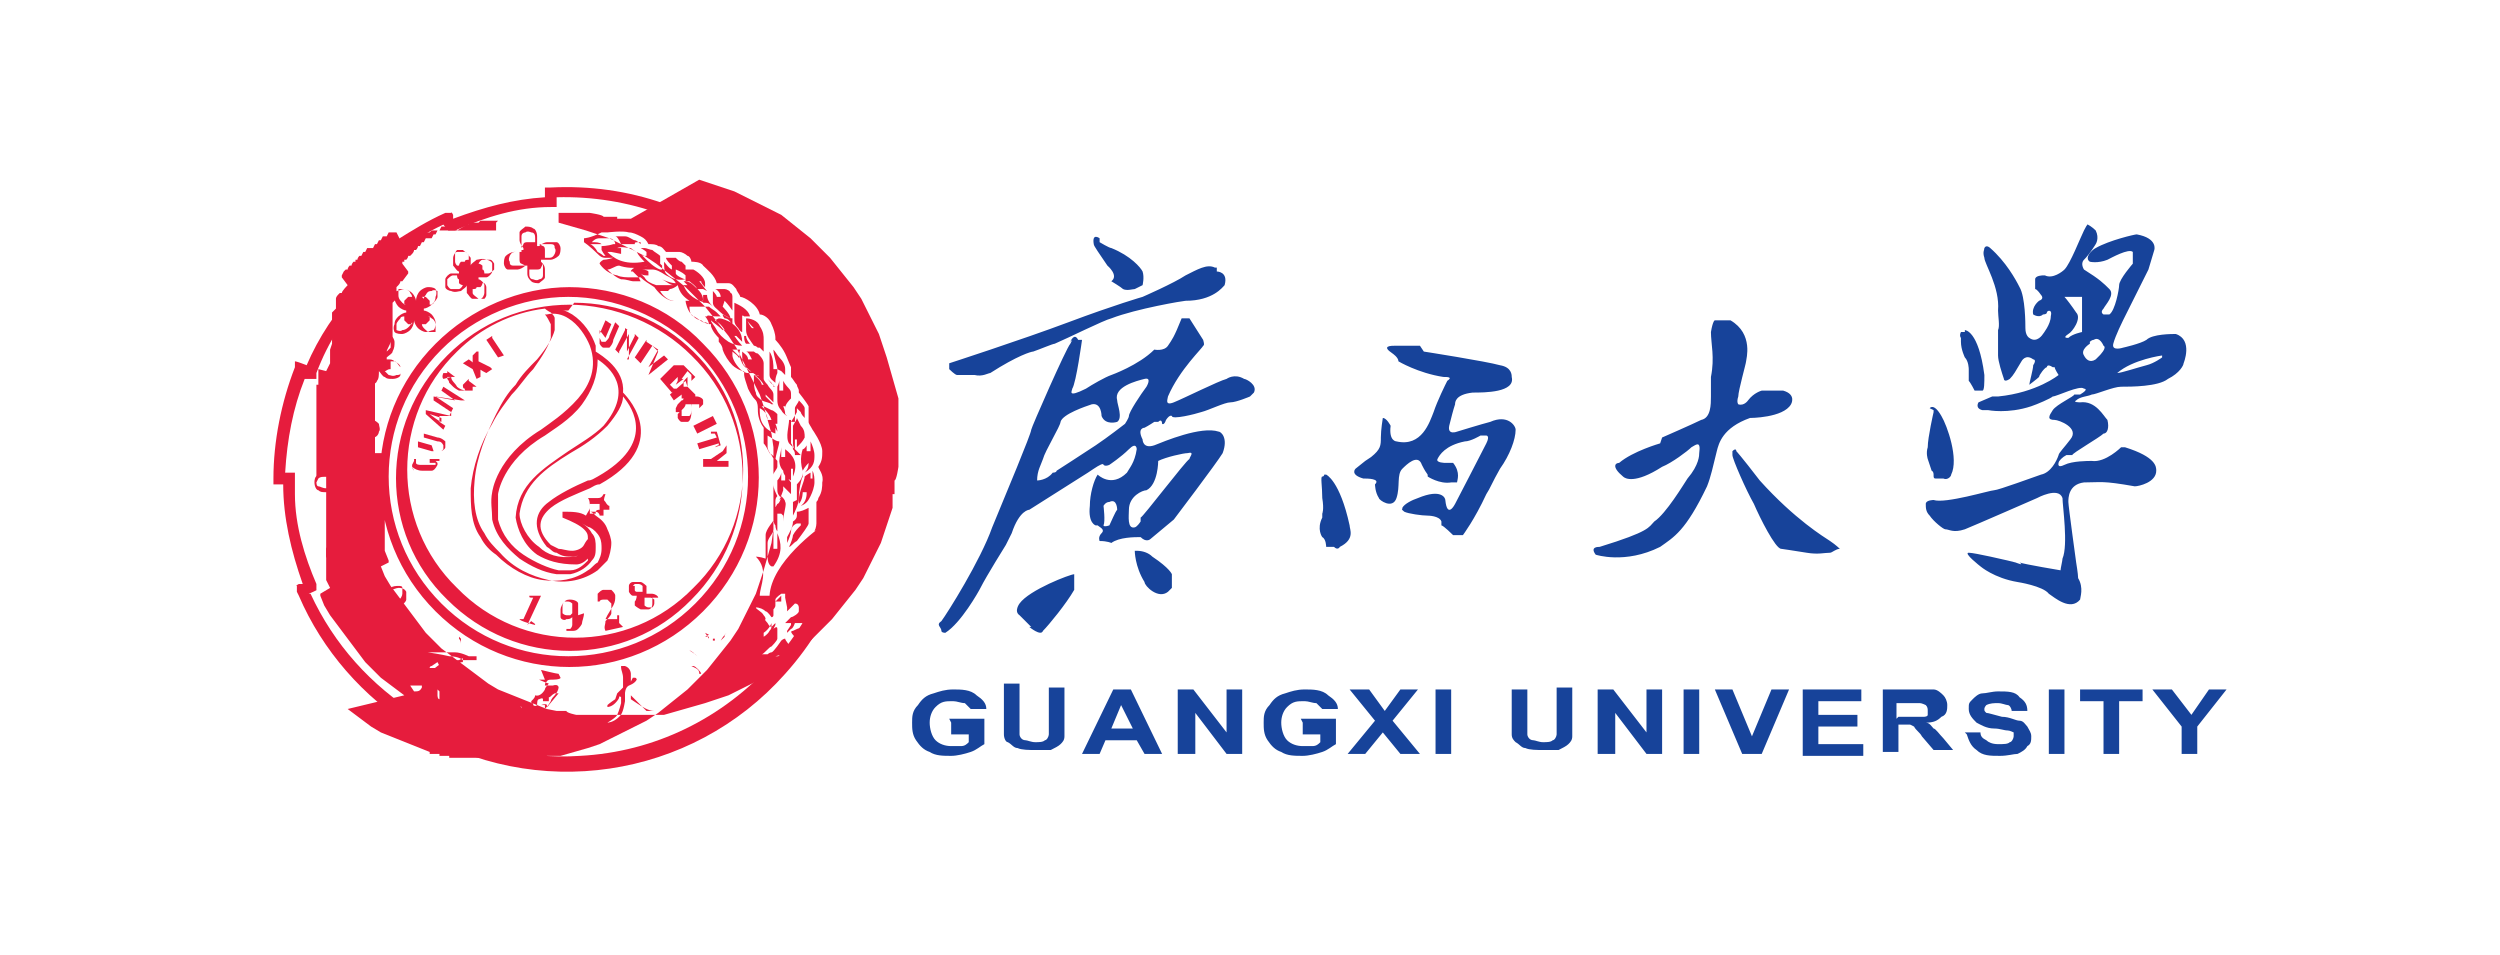 <?xml version="1.0" encoding="UTF-8"?>
<svg xmlns="http://www.w3.org/2000/svg" version="1.1" viewBox="0 0 128 48.9">
  <defs>
    <style>
      .cls-1, .cls-2 {
        fill: #e61c3d;
      }

      .cls-2, .cls-3 {
        fill-rule: evenodd;
      }

      .cls-4, .cls-3 {
        fill: #17439a;
      }
    </style>
  </defs>
  <!-- Generator: Adobe Illustrator 28.7.1, SVG Export Plug-In . SVG Version: 1.2.0 Build 142)  -->
  <g>
    <g id="_图层_1" data-name="图层_1">
      <path class="cls-1" d="M24.4,33.5s0,0,0,.1c0,0-.2,0-.4,0,0,0-.4-.2-.7-.2,0,0-.4,0-.6,0,0,0-.1,0-.2,0,0,0-.1,0-.4,0,0,0,0,0-.1,0,0,0-.1,0-.1,0,0,0,0,0,0,0h0c0,0,.7.1,1.1.2.5,0,.7.2.7.2,0,0,.3,0,.4,0,.1,0,.2,0,.3,0,0,0,0,0,0,0h0ZM21.2,35.4s0,.1,0,0c.2,0,.3,0,.4-.2,0,0,0,0,0-.1,0,0-.4,0-.6,0,0,0,0,0,0,0h0ZM22.4,35.3s0,.1,0,.3c0,0,0,.2.1.2,0,0,0,0,0,0h0c0-.1,0-.2,0-.3,0,0,0,0,0-.1,0,0,0,0,0,0ZM23,34.7s0,.2-.2.2c0,0-.2,0-.2,0,0,0-.1.1,0,.2h0s0,0,0,0h0s.6-.3.7-.3c0,0,0,0,0,0,0,0-.2,0-.3,0,0,0,0,0,0,0ZM22.4,34.8s0,.1,0,.2c0,0,0,0,0,0,0,0,0,0,.1,0,0,0,0,0,0,0,0,0,0,0,0,0ZM22.4,33.9s-.3.2-.3.2c0,0-.1,0-.1.1,0,0,0,0,.2,0,0,0,0,0,0,0,0,0,.3,0,.4,0,.1,0,.3,0,.3,0,0,0,0,0,0,0,0,0,.2-.1.3-.1,0,0,0,0,0,0,0,0-.3,0-.3,0,0,0,0,.2-.1.2h0s-.1,0,0-.1h0s0-.1,0-.1c0,0-.3,0-.3,0ZM22.9,33.8s0,0,0-.1c0,0,0,0,0,.1,0,0,0,0,0,0,0,0,.3,0,.5,0,0,0,0,0,.1,0,0,0,0,0,.2-.1,0,0,0,0,0,0v.2s0,0,0,0c0,0-.3,0-.5.2h0s0,0,0,0c0,0,.5,0,.5,0,0,0,0,0,.1,0,0,0,0,.1,0,.2h0c0,0-.1,0-.2,0,0,0-.2,0-.3,0,0,0-.2,0-.3,0,0,0-.1,0-.1,0h0s0,0,0,0c0,0,0,0,0,0,0,0,0,0,0,.1.1,0,.5,0,.6.2,0,0,0,0,0,.2,0,0-.7.3-.7.3h-.3s0,0,0,0c0,0-.2-.1-.3-.1,0,0,0,0,0,0,0,0,0,0,0,0,0,0,0,0,0,0h0s0,0,0-.2c0,0,.1-.2.2-.2,0,0,0,.2.2.1,0,0,.1,0,.2-.1,0,0,0,0,0,0,0,0-.2,0-.2,0,0,0,0,0,0,0s0,0,0,0h-.7s0,0-.3.1h0c0,0-.3.2-.4.3,0,0-.3.2-.5.2,0,0,0,0,0,0,0,0,0,0,0,0,0,0,.6-.3.9-.5.3-.2.8-.6.8-.6,0,0,.7-.5.7-.5,0,0,0,0,0,0,0,0,0,0,0,0h0s-.3.3-.3.4c0,0,0,0,.1,0,0,0,0,0,.1,0h0ZM22.8,34.7s0,0,0,0c0,0,0,0,0,0,0,0,0,0,0,0,0,0,0,0,0,0h0ZM23.6,32.7s0,0,0,0c0,0,0,.2,0,.2,0,0,0,.1,0,.1,0,0,0,0,0,.1,0,0,0,0,0,0,0,0,0,0,0,0,0,0,0,0,0-.1,0-.1,0-.2-.1-.3,0,0,0,0,0-.1ZM26.6,36.1s.1,0,.2.6c0,0,0,.1-.1.2,0,0,0,0,0,0,0,0,0,0,0,0,0,0,0,0,0,0,0,0,0,0,0-.1,0,0,0,0,0-.2,0,0,0,0,0,0,0,0,0,0,0-.2,0-.1,0-.2,0-.2,0,0,0,0,0,0ZM27.9,34.8h-.3c0,0-.2,0,0,0,0,0,0,0,0,0,0,0,.2.1.5.2,0,0,.1,0,0,0,0,0-.2.2-.2.3,0,0-.2.4-.5.3,0,0,0,0,0-.2,0,0,0,0,0,0,0,0,0,.1,0,.2,0,0,0,.1-.1.2h0s-.1.1-.1.1c0,0,0,0,0,.1,0,0,.2,0,.1,0,0,0,0,0,0,.1,0,0,.1.1.2,0,0-.1,0-.3.1-.3,0,0,.2-.1.2,0,0,.1,0,0,0,.1,0,0,.2,0,.3,0h0s0,0,0-.2c0,0,0,0,0,0s-.1,0,0,0,.1-.1.3-.2c0,0,.2,0,.2,0,0,0,0,0,0,0s0,0,0,0c0,0-.5.6-.5.6,0,0-.1.2-.1,0,0,0,0-.1-.3,0,0,0-.2,0-.2,0,0,0,0,0,0,0,0,0,.2,0,.3,0,0,0,.1,0,.1,0h0s0,.2,0,.2h0s0,0,0,0c0,0,.2-.2.3-.4,0,0,0-.1.2-.3.1-.1.2-.3.2-.4,0,0,0-.2-.3-.1,0,0-.4,0-.4,0,0,0-.1,0,0,0,0,0,0-.2.1-.2,0,0,0-.1.2-.1.1,0,.5,0,.5-.1,0,0,0,0-.1-.2-.1,0-.9-.2-.9-.2ZM32.3,35.6s0,0,0,0c0,0,0,0,0,0,0,0,.3.3.4.4.1.1.4.4.4.4,0,0,.1,0,.3,0,.1,0,.2,0,.2,0,0,0,0,0,0,0,0,0,0,0-.1,0-.3,0-.6-.2-.9-.4-.3-.2-.3-.2-.3-.2h0ZM31.5,35.8s-.3.2-.4.3c0,0,0,0,0,.1,0,0,.2,0,.4-.2,0,0,.2-.2.2-.3,0,0,0-.1.1,0,0,0,0,.1,0,.3,0,0-.1.4-.2.6,0,0,0,.1-.5.4,0,0,0,0,0,0,0,0,.3,0,.6-.3.1-.1.2-.2.3-.8,0-.1,0-.2,0-.4,0,0,0-.3.2-.4,0,0,.3-.1.4-.3,0,0,0-.1-.1-.1,0,0,0,0,0,0,0,0,0,0-.1,0,0,0,0,0-.1.2,0,0,0,0,0,0,0,0,0,0,0,0,0,0,0-.4,0-.4,0,0,0-.3-.3-.4,0,0-.2,0-.2,0,0,0,0,0,0,.1,0,.1.1.3.1.5,0,0,0,.1,0,.2,0,0,0,.2,0,.3,0,0-.3.3-.3.3h0ZM35.3,33.3s.1,0,.4.3c0,0,0,.1,0,.1,0,0,0,0,0,0,0,0,0,0,0,0,0,0,0,0,0-.1,0,0,0,0,0,0,0,0,0,0-.1-.1,0,0,0,0,0,0,0,0,0,0,0,0,0,0,0,0,0,0ZM36.1,32.4l.2.3s0,0,0,.1c0,0,0,0,0,0,0,0,0-.2,0-.2,0,0-.1,0-.2,0,0,0,.2-.1.2-.1ZM36.5,32.7s0,0,0,.1c0,0,0,0,.1,0h0s0-.2,0-.1c0,0,0,0-.1,0,0,0,0,0,0,0h0ZM37.2,32.4s-.2.2-.3.4c0,0,.2-.2.2-.2,0,0,0-.1,0-.1,0,0,0,0,0,0ZM35.4,34.1s0,0,.1,0c.1,0,.4.3.4.4,0,0,0,0,0,0h0s0,0,0,0c0,0,0,0,0,0,0,0-.1,0-.1,0,0,0,0,0,0,0,0-.1,0-.2-.2-.3,0,0,0,0,0,0h0ZM31.1,13.2c-.1-.1-.2-.2-.3-.4,0,0,0,0,0,0v-.2s.3,0,.6-.1c0,0,0,0,.1,0,0-.2-.2-.3-.3-.3,0,0,0,0,0,0,0,0,0,0-.1,0,0,0,0,0,0,0,0,0,0,0-.1,0,0,0-.2,0-.3,0-.2,0-.3.1-.4.2.2,0,.4,0,.5.1h-.1c0,0-.4,0-.5,0,.1,0,.3.2.4.4h0c0,0,.2.1.3.2,0,0,.2,0,.3,0ZM32.8,12.5c0,0-.2-.2-.3-.2-.1,0-.3-.2-.5-.2-.1,0-.3,0-.5,0,.1,0,.2.2.3.4.2,0,.3,0,.5,0,0,0,.1,0,.2,0h0c0-.1,0-.1.3-.1ZM31.1,12.9c.3.3.8.7,1.9.5-.1-.1-.3-.3-.4-.5,0,0-.2-.1-.3-.2-.2,0-.5-.1-.7,0,0,0-.2,0-.2,0h.4c0,.1,0,.3,0,.3,0,0-.5-.1-.5-.1ZM32.7,14.2c-.2-.2-.3-.3-.3-.3h-.1c0-.1.2-.2.2-.2,0,0,.4,0,.7-.1h0c0,0,0,0,0,0-.7.2-1.2.1-1.5,0-.2,0-.4.2-.6.2.1.1.4.4.7.5.3,0,.5.1.6.1.1,0,.2,0,.4,0h0ZM33.6,13.3s0,0,.2.2c0-.1,0-.2,0-.4-.1-.1-.3-.2-.4-.3-.1,0-.3-.1-.4-.1,0,0-.1,0-.2,0,0,0,.2.1.3.2v.2c-.2,0-.2,0-.3-.1,0,0,.1.1.2.2h0c.2.2.5.5.8.6h0s0,0,.1,0c0,0,0-.1,0-.2,0,0-.2-.2-.2-.2h0q0-.1,0-.1ZM34.6,13.8s.3.1.5.3c0,0,0,0,0-.1,0-.1,0-.3,0-.4,0,0-.1-.1-.2-.2-.1,0-.2-.1-.3-.2-.1,0-.3,0-.5,0,0,.1.2.3.3.4v.2c-.2-.1-.3-.3-.4-.4,0,.2,0,.5.1.6,0,0,0,0,0,0,.2.2.5.4,1,.3,0,0,0,0,0,0-.1,0-.5-.2-.5-.3,0,0,0-.1,0-.1ZM34.2,14.9h-.4c.1.2.4.5.7.5.3,0,.6,0,.8,0-.3-.2-.5-.4-.6-.8h0,0c-.1.1-.3.2-.4.2h0ZM36.2,14.9h0c-.1-.1-.3-.4-.4-.5h.1c0,.1.1.2.2.3,0-.1,0-.2,0-.2h0c0,0,0,0,0,0,0-.3-.4-.6-.6-.7,0,0,0,0,0,0,0,0-.3,0-.4,0,0,0,0,.2,0,.3,0,.1,0,.2,0,.3h0s0,0,0,0c0,0,0,0,0,0,0,0,.1,0,.2,0,0,0,0,0,0,0,.1.1.3.2.4.4,0,0,0,0,0,0,0,0,.2,0,.3,0ZM35.5,15s.3.3.5.4c0-.4-.3-.6-.5-.8h0c-.2-.2-.4-.2-.5-.2,0,0,.2.2.2.2h0c0,0-.1,0-.2,0h0c.1.3.4.7,1.1.9-.1-.1-.3-.2-.4-.4,0,0,0,0,0,0ZM36,15.5c.2,0,.3,0,.5.2-.2-.2-.3-.4-.3-.6h-.2s0,0,0,0c0,.1,0,.3,0,.5h0s0,0,0,0ZM36.9,16.2c0,0-.1-.1-.2-.2-.1-.1-.3-.2-.4-.3-.2,0-.7,0-1,0,0,.1,0,.4.2.5.1,0,.3.2.5.3.1,0,.2,0,.3.1,0-.1-.1-.3-.2-.4h.1c0-.1.2,0,.5,0,0,0,.1,0,.2,0h0ZM37.5,16.3c-.2,0-.3-.1-.5-.2,0,0,0,.1.1.2h0c.2,0,.3.2.4.3,0,0,0-.2,0-.2ZM37.1,15.4s.2.2.4.5v-.6s0-.1,0-.1h0c0,0,0-.2-.1-.2,0-.1-.2-.2-.3-.2-.2,0-.3,0-.5,0,.1,0,.3.2.3.4h-.2c0-.1-.2-.3-.2-.3,0,.1,0,.2,0,.3h0s0,0,0,0c0,0,0,.2,0,.3,0,.2.2.3.4.5.1.1.3.2.5.3,0-.2-.4-.6-.4-.6,0,0,0,0,0,0ZM32.8,13.8c.1,0,.3,0,.4.1v.2c-.2,0-.3,0-.4-.1,0,0,.1.1.2.2.1.2.3.3.6.4.2,0,.5,0,.9,0-.2,0-.4-.2-.6-.3h0c0,0,.4.2.7.2-.1-.2-.3-.3-.5-.4-.3-.2-.5-.3-.7-.3-.2,0-.4,0-.6,0ZM38.4,16.2c-.1-.4-.6-.6-.8-.7,0,.2,0,.5,0,.8,0,.2,0,.3.2.5,0,0,.1.2.2.2,0-.3,0-.8,0-.8h0c0-.1.1,0,.1,0,0,0,.1,0,.3,0ZM38.1,17.6h.3c0,0-.2-.2-.2-.4h0s0,0-.1,0c0,.1,0,.3.1.4ZM38.4,19c-.1-.1-.3-.2-.4-.4-.1-.2-.2-.5-.1-.7,0,0,0,0,0,0h0c-.1,0-.3,0-.4,0,.1.1.3.3.4.4h-.1c0-.1-.2-.2-.3-.3,0,0,0,.1,0,.2,0,.1.1.4.4.7,0,0,.2.2.4.2h0s.2,0,.2,0c0,0,0,0,.1,0ZM39.1,18h0c0-.1,0-.3,0-.6,0-.2,0-.4-.2-.7-.1-.3-.5-.4-.7-.4,0,.1.3.4.4.5h-.1c-.1-.1-.2-.3-.3-.5,0,.2,0,.5,0,.6h0c0,.3.2.5.4.8,0,0,.1,0,.2.1,0,0,0,0,.1,0h0c0,0,0,.1,0,.2,0,0,0-.1,0-.2ZM39.7,19.5c0-.2.1-.4.1-.4v-.2s.2.1.2.1c0,0,0,0,.2.2,0,0,0-.2,0-.3,0-.2-.1-.4-.3-.6-.1-.1-.2-.3-.3-.4,0,.3.2.8.2,1h-.2c0-.2,0-.6-.2-.9,0,.2,0,.3,0,.5,0,0,0,.1,0,.2,0,.1,0,.3,0,.4,0,0,0,0,0,.1,0,.2.2.3.3.4ZM39.6,19.8s0,0,0-.1c-.1,0-.2-.2-.3-.3,0,0,0,0,0,0,0,0,.1.1.2.2,0,0,.1.2.2.2h0ZM39.2,20.2s.2.2.4.4c0-.1,0-.3,0-.4h0c0-.2-.2-.3-.3-.5,0,0-.2-.2-.2-.3-.1-.1-.3-.2-.5-.2.1,0,.4.3.5.5h-.1c0-.2-.4-.5-.4-.5h0c0,0,0,0,0,0h0c0,.1,0,.2,0,.3,0,.1,0,.4.1.6,0,.2.2.3.3.4.2.1.4.1.5.2h.1c-.2-.2-.4-.4-.4-.4h0c0,0,0,0,0,0ZM40.2,21.2s0,0,0,0c0-.2-.1-.4-.1-.4h.1s0,0,0,.1c0-.2.2-.4.3-.5,0,0,0-.2,0-.2,0-.1,0-.2-.1-.3,0,0-.2-.2-.3-.4,0,.2,0,.4,0,.5h-.2c0-.2,0-.4,0-.6,0,.1,0,.2-.1.4,0,0,0,.3,0,.6,0,.2,0,.4.2.6.1.2.3.3.3.3ZM39.8,22.1c0-.2-.1-.4-.1-.4h.1c0-.2,0-.4,0-.5,0,0-.2-.2-.3-.2,0,0-.2-.1-.4-.2h0s0,0-.1,0c.2.2.4.4.5.7h-.2c0-.3-.2-.5-.4-.6,0,0,0,0,0,0,0,0,0,0,0,.1,0,.3,0,.9.8,1.2,0,0,0-.2,0-.3h0ZM40.5,21.6h0c.2-.3.3-.5.3-.5v-.2c0,0,.2.2.2.2,0,0,0,.1.2.3h0c0-.2,0-.4,0-.5,0-.1-.2-.3-.3-.4h0s0,0,0,0c0,.1-.2.3-.2.4,0,.2,0,.4,0,.7h0ZM40.7,23.3c0-.1,0-.2-.1-.3,0,0,0-.2-.1-.3,0-.2,0-.5,0-.7h0s0,0,0-.1c0-.1,0-.3,0-.4,0,0,0,0-.1,0,0,.3-.2.9,0,1.2,0,0,.2.2.3.3s.2.2.3.3ZM40.8,22.4s0,.3,0,.5c.2-.2.3-.3.4-.5,0-.2,0-.4-.2-.6l-.2-.4c0,.1-.1.2-.2.4,0,0,0,.2,0,.4s0,.3,0,.5c0,0,0,.2.1.3h0c0-.2,0-.5,0-.5,0,0,.1,0,.1,0ZM39.3,22.3c0,.2,0,.4,0,.6,0,.1.1.3.2.4,0,0,.1.2.2.3,0-.3.2-.8.2-1,0,0,0,0,0,0-.2,0-.4-.2-.6-.3ZM40.6,24.1s0,.2,0,.3c.3-.7,0-1.1-.4-1.4,0,0,0,0,0,0,0,.1,0,.3,0,.4h-.2c0-.2,0-.4,0-.5,0,.2-.1.5-.1.7,0,0,0,.3.2.5,0,.2.2.4.4.5,0-.2,0-.6,0-.6,0,0,.1,0,.1,0ZM41.1,23s-.2.5,0,1.1c.1-.2.3-.4.3-.4h0c0,.1,0,.3-.2.5.5-.3.5-.6.5-.9h0c0-.2-.1-.5-.2-.7,0,.2,0,.4,0,.5h-.2c0-.2,0-.2,0-.3,0,0-.1.2-.2.2,0,0,0,0,0,0ZM41.3,25.3s0,.4-.3.6c.3-.1.4-.3.5-.5.1-.2.2-.5.2-.7,0-.2,0-.4-.1-.6,0,.1,0,.3,0,.4h-.1c0-.2,0-.3,0-.3,0,0-.2.1-.3.2,0,.2-.3.8-.3,1.2,0,0,0,.1,0,.2.2-.2.2-.6.2-.6h.2c0,0,0,0,0,0ZM40.6,25.7c0,.1,0,.4,0,.7.1-.2.3-.6.3-.9,0-.4.1-.9.2-1.1,0,0,0-.1,0-.2,0,.2-.1.4-.3.6,0,.2,0,.4,0,.6,0,0,0,.2,0,.2h0ZM39.9,25.6c.1-.2.2-.5.2-.5v-.2c0,0,.2.2.2.2,0,0,0,0,0,0,0,0,.1.1.2.2,0-.2,0-.4,0-.6-.1-.1-.2-.3-.3-.5,0,.1,0,.3,0,.4h-.2c0-.2,0-.3,0-.4,0,.1-.1.3-.2.4,0,0,0,.2,0,.4,0,.2,0,.3.2.5h0ZM40.1,26.4s0,.3,0,.6c0,0,0-.2,0-.3,0-.4.2-.9.1-1,0-.1-.1-.2-.2-.3,0,.1-.1.4-.2.4,0,0-.1.2-.2.3,0,.1,0,.3,0,.4,0,.1,0,.3.1.4,0,0,0,.2.1.3,0-.3,0-.9,0-.9,0,0,.2,0,.2,0ZM40.9,27s-.2.2-.3.4c0,.1-.1.4-.2.6h0c.1,0,.2-.2.4-.3.3-.4.6-.8.6-.9,0-.2,0-.6,0-.8h0s0,0,0,0c-.2.1-.4.2-.6.2,0,0,0,.1,0,.2,0,.2-.2.3-.2.3h0c0,0,0,0,0,0h0c0,0,0,0,0,0,0,.3-.2.6-.3.8,0,0,0,0,0,0h0c0,.1,0,.3,0,.5,0,0,0,0,0,0h0s0,0,0,0c0,0,0-.1,0-.2.1-.2.2-.5.2-.6,0-.3.3-.4.3-.4h.2c0,.1,0,.1,0,.1ZM39.5,29s0,0,.1,0h0c.5-.7.4-1.2.2-1.7,0,.3,0,.7,0,.8h-.2c0-.3,0-.7,0-.9-.1.2-.3.4-.3.6,0,.2,0,.4,0,.6,0,.2,0,.5.2.6h0ZM42.4,26.7c-.6.4-2.9,2.1-3,3.8-.1,0-.4,0-.5,0,0-.5.5-1.3-.2-2,0,0,.2,0,.5.1,0-.1,0-.3,0-.5,0-.3,0-.5,0-.7,0-.3.4-.7.5-.9,0,0,0-.2,0-.3,0-.2,0-.3,0-.5,0-.1,0-.2.1-.3-.1-.2-.2-.4-.2-.6,0-.2,0-.4,0-.5,0-.1.2-.3.2-.4,0-.1,0-.3,0-.3-.1-.1-.2-.3-.4-.4-.1-.2-.2-.4-.3-.5,0-.3,0-.7,0-.8-.3-.4-.3-.8-.3-1h0c0-.3-.1-.4-.1-.4h0c-.2-.2-.3-.4-.4-.6-.1-.3-.2-.6-.2-.7,0,0,0-.1,0-.2-.2,0-.5-.2-.6-.3-.2-.2-.4-.5-.5-.8,0-.2-.2-.4-.2-.4v-.2c-.1-.1-.3-.3-.4-.6,0,0,0,0,0-.1-.2,0-.4-.1-.5-.2-.2,0-.4-.2-.5-.3-.2-.2-.3-.6-.3-.7-.2,0-.4,0-.7,0-.5-.1-.9-.7-.9-.7h0c-.3-.2-.5-.3-.7-.5h0c-.2,0-.3,0-.5,0-.2,0-.5,0-.7-.1-.6-.1-.9-.6-.9-.6h0c0-.1.2-.2.2-.2,0,0,.2,0,.5-.1-.1,0-.3,0-.4,0-.2,0-.3-.1-.4-.2h0c-.4-.4-.7-.6-.7-.6v-.2s.3,0,.9-.3h0c.1,0,.2,0,.3,0h0s.8-.1,1.1,0c.2,0,.4.1.6.2.2.1.3.2.4.4.2,0,.4,0,.5.1.2,0,.3.2.4.3h0s.4,0,.7,0c.1,0,.3.1.4.2.1,0,.2.2.2.3h0c.1,0,.5,0,.6.2h0c.2.2.6.5.7.9.2,0,.4,0,.6,0,.2,0,.3.2.4.3,0,.1.2.3.2.4.2,0,.9.4,1,.9h0c.2,0,.5.2.6.5.1.2.2.5.2.7h0s0,.1,0,.1c0,0,.3.3.5.7.1.2.2.5.3.7,0,.2,0,.4,0,.5.1.1.2.3.3.4,0,.1.1.2.1.3,0,0,0,0,0,.1h0s.4.5.5.7c0,.1,0,.3,0,.5s0,.3,0,.3c0,.1.1.2.2.4h0s.5.7.5,1.1h0c0,.3,0,.5-.2.8,0,.1.3.4.2.8,0,.2,0,.5-.2.8,0,0,0,.1-.1.2h0s0,.8,0,1.1c0,0,0,.2-.1.4.3-.2.7-.4,1-.5h0ZM36.6,16.4c.2.1.4.3.5.5h-.1c-.2-.2-.5-.4-.6-.5,0,.1.2.3.3.5.1.2.3.4.6.6.2.1.4.2.7.2h0c-.2-.2-.4-.5-.4-.5h.1s.1.1.3.3c0-.5-.3-.8-.6-1-.2-.1-.4-.2-.6-.2,0,0,0,0,0,0h0ZM39.1,18.6c0-.2-.2-.4-.3-.5,0,0-.1,0-.2-.1,0,0-.2,0-.3,0,0,0,0,0-.1,0,.1,0,.2.2.3.4h-.2c0-.2-.2-.3-.3-.4h0c0,.1,0,.1,0,.1,0,.2,0,.5.1.6.1.1.3.3.6.5.2,0,.3.2.4.2h0c0-.2,0-.5,0-.6ZM30.1,28.6c-.2.2-.4.3-.6.3h0c-.9,0-1.5-.2-2-.5-.7-.5-1-1.3-1.1-1.9h0c.1-1.7,1.4-2.5,2.7-3.4.6-.4,1.3-.8,1.8-1.3,1.6-1.9.3-3-.3-3.4,0,.9-.3,1.6-.8,2.3-.6.8-1.5,1.3-1.9,1.6h0c-2.2,1.3-2.4,3-2.4,3h0c0,.5,0,.9,0,1.3.2.8.7,1.4,1.3,1.8.6.4,1.3.7,1.8.8.3,0,.5,0,.6,0h0c.4,0,.7-.3.9-.5ZM30,28.2c-.2.2-.5.3-.7.3-.3,0-.5,0-.8-.2-.2,0-.3-.2-.5-.3h0c-.8-1-.6-1.8.1-2.3.5-.4,1.3-.8,2-1.1.2,0,.3-.1.5-.2,3-1.7,1.8-3.5,1.3-4.1,0,.4-.3.9-.8,1.5h0c-.6.6-1.2,1-1.9,1.4-1.3.8-2.4,1.6-2.6,3.1,0,.5.4,1.3,1,1.7.4.4,1,.6,1.8.5.2,0,.4-.2.6-.4,0,0,0,0,0,0h0ZM30.2,25.8c0,.1,0,.2,0,.3,0,0,0,.1,0,.2,0,0,0,0,.1,0,0,0,.1,0,.2,0,0,0,0,0,0-.1,0,0,0-.1.2-.1,0,0,0,0,0-.1,0,0,0-.1,0-.2,0,0,0,0-.1,0,0,0-.2,0-.3,0h0ZM29.1,15.2c-2.4,0-4.8,1-6.5,2.7-3.6,3.6-3.6,9.4,0,13,0,0,0,0,0,0,3.6,3.6,9.4,3.6,13,0,0,0,0,0,0,0,3.6-3.6,3.6-9.4,0-13,0,0,0,0,0,0-1.7-1.7-4.1-2.7-6.5-2.7h0ZM29.1,15.9c-.1,0-.2,0-.3,0,.2,0,.3.1.5.2.6.4,1,1,1.2,1.6h0c0,.1,0,.2,0,.3.3.2,1.5.9,1.4,2.1.4.4,2.4,2.7-1.2,4.7h0c-.2,0-.3.1-.5.2-.7.3-1.5.6-2,1-.6.5-.8,1.1,0,1.9,0,0,.2.1.4.2.2,0,.4.1.7.1.2,0,.5-.1.6-.3,0,0,.1-.2.2-.3,0-.2,0-.3-.2-.5h0c-.2-.2-.6-.4-1.1-.6v-.3c.5,0,.9,0,1.2.2h0c.1-.2.2-.3.2-.4,0-.2,0-.4-.1-.5h.1c.2,0,.3,0,.4,0,.1,0,.2,0,.3-.2h.1c-.1.3-.1.3,0,.4,0,0,.1.2.2.2v.2c-.2,0-.3,0-.3,0,0,0,0,.2,0,.3h-.2c0-.1-.1-.2-.2-.2,0,0-.2,0-.3,0,.1,0,.2.1.3.2.3.2.5.4.6.7.1.2.2.5.2.7,0,.3-.1.7-.2.9h0c-.2.2-.3.3-.5.5-.7.5-1.6.7-2.5.5-.9-.2-1.8-.6-2.5-1.4-.3-.3-.6-.6-.8-1-.5-.7-.6-1.7-.5-2.7.1-1.2.6-2.4,1.1-3.4.3-.6.6-1.1,1-1.5.3-.5.7-.9,1.1-1.3.5-.6.8-1.1.9-1.5,0-.2,0-.4,0-.6,0-.1-.1-.2-.2-.3,0,0-.2-.1-.3-.2h0c-1.7.2-3.3,1-4.5,2.2-3.4,3.3-3.4,8.8,0,12.1,0,0,0,0,0,0,3.3,3.4,8.8,3.4,12.1,0,0,0,0,0,0,0,3.4-3.3,3.4-8.8,0-12.1,0,0,0,0,0,0-1.6-1.6-3.8-2.5-6.1-2.5h0ZM29.1,15.6c2.4,0,4.7,1,6.3,2.6,3.5,3.4,3.5,9,0,12.5,0,0,0,0,0,0-3.4,3.5-9,3.5-12.5,0,0,0,0,0,0,0-3.5-3.4-3.5-9,0-12.5,0,0,0,0,0,0,1.7-1.7,3.9-2.6,6.3-2.6h0ZM29.1,14.7c2.6,0,5.1,1,6.9,2.9,3.8,3.8,3.8,9.9,0,13.7,0,0,0,0,0,0-3.8,3.8-9.9,3.8-13.7,0,0,0,0,0,0,0-3.8-3.8-3.8-9.9,0-13.7,0,0,0,0,0,0,1.8-1.8,4.3-2.9,6.9-2.9h0ZM27.9,16.1s0,0,0,0c.1.1.2.3.3.5,0,.2,0,.4,0,.7-.1.4-.4.9-.9,1.6-.4.4-.7.9-1.1,1.3-.3.4-.7.9-1,1.5-.6,1-1,2.2-1.1,3.3,0,.9,0,1.8.5,2.5.2.4.5.7.8.9.7.7,1.6,1.2,2.4,1.3.8.1,1.6,0,2.3-.5.2-.1.3-.3.5-.4.1-.2.2-.4.2-.7,0-.2,0-.4-.1-.6-.1-.2-.3-.4-.5-.5-.1,0-.2-.1-.4-.2.2.1.4.3.5.5.2.2.2.5.2.7,0,.3,0,.5-.2.7-.2.3-.6.6-1.1.7h0c-.2,0-.4,0-.7,0-.7-.1-1.3-.4-1.9-.8-.6-.5-1.2-1.1-1.4-2,0-.5-.1-.9,0-1.4h0s.2-1.8,2.5-3.2h0c.4-.3,1.2-.8,1.9-1.6.6-.7,1-1.6.6-2.7h0c-.2-.5-.6-1.1-1.1-1.4-.3-.2-.7-.3-1.1-.2h0ZM32.3,11.2h-.7c0-.1,0-.1,0-.1h-.7c0-.1-.7-.2-.7-.2h0-.7s0,0,0,0h-.7s-.2,0-.2,0v.4s0,0,0,0h0s-.4,0-.4,0h-.2s0,0,0,0h-.2s0,0,0,0h-.2s0,0,0,0h-.2s0,0,0,0h-.2s0,0,0,0h-.2s0,0,0,0h-.2s0,0,0,0h-.2s0,0,0,0h-.2s0,0,0,0h-.1s0,0,0,0h-.2s0,0,0,0h-.1s0,0,0,0h-.1s0,0,0,0h-.1s0,0,0,0h-.3c0,0,0,0,0,0h-.1s0,0,0,0h-.1s0,0,0,0h-.1s0,0,0,0h-.1s0,0,0,0h-.1s-.1,0-.1,0h0-.1s0,0,0,0h-.1s0,0,0,0h-.1s-.1.1-.1.1h0-.1c0,0,0,0,0,0h-.1c0,0,0,0,0,0h-.3c0,.1,0,.1,0,.1h-.1c0,0-.5.3-.5.3h0s0,0,0,0l-.2-.4h0s0,0,0,0h-.1c0,0,0,0,0,0h-.1c0,0,0,0,0,0h-.1c0,0-.1.2-.1.2h0-.1c0,0,0,0,0,0h-.1c0,0-.1.2-.1.2h0-.1c0,0-.1.2-.1.2h0-.1c0,0-.1.2-.1.2h0-.1c0,0,0,0,0,0h-.1c0,0,0,0,0,0h-.1c0,0-.1.2-.1.2h0-.1c0,0-.1.2-.1.2h0-.1c0,.1-.1.2-.1.2h0-.1c0,.1-.1.2-.1.2h0s-.1.1-.1.1h0-.1c0,.1-.1.2-.1.2h-.1c0,.1,0,.1,0,.1h-.1c0,.1,0,.1,0,.1l.3.4h0c0,0,0,.1,0,.1l-.3.4h-.1c0,.1-.1.2-.1.2h0s-.1.1-.1.1h0c0,.1,0,.2,0,.2h0s0,.1,0,.1h0c0,.1,0,.2,0,.2h0c0,.1,0,.1,0,.1l-.2.2h0c0,.1,0,.1,0,.1h0c0,.1,0,.2,0,.2h0c0,0,0,0,0,0h0c0,.1,0,.3,0,.3h0s0,.1,0,.1h0c0,.1,0,.1,0,.1h0c0,.1,0,.3,0,.3h0s0,.1,0,.1h0c0,.1,0,.1,0,.1h0c0,.1,0,.3,0,.3h0s0,.1,0,.1h0s0,.1,0,.1c-.1.3-.3.6-.4.9h0c0,0,0,0,0,0h-.4c0-.1,0,0,0,0h0s0,.2,0,.2h0s0,.2,0,.2h0s0,.2,0,.2h0s-.1.3-.1.3h0s0,.2,0,.2h0s0,.2,0,.2h0s0,.2,0,.2v.2s0,0,0,0v.2s0,0,0,0v.2s0,0,0,0v.2s0,0,0,0v.2s0,0,0,0v.2s0,0,0,0v.2s0,0,0,0v.2s0,0,0,0v.2s0,0,0,0v.2s0,0,0,0v.2s0,0,0,0v.2s0,.2,0,.2h0s0,.2,0,.2h0s0,.2,0,.2h0s0,.2,0,.2h0s0,.2,0,.2h0s0,.1,0,.1h.4s.1,0,.1,0v1.3s0,.1,0,.1h0s0,.1,0,.1h0s0,.1,0,.1h0s0,.1,0,.1h0s0,.1,0,.1h0c0,.1,0,.1,0,.1h0q0,.1,0,.1h0c0,.1,0,.1,0,.1h0c0,.1,0,.1,0,.1v.3s0,0,0,0h0c0,.1,0,.1,0,.1v.2s0,0,0,0v.3c0,0,0,0,0,0h0c0,.1,0,.1,0,.1h0c0,.1,0,.1,0,.1h0c0,.1,0,.3,0,.3h0s0,.1,0,.1h0s0,.1,0,.1h0c0,.1,0,.1,0,.1h0c0,.1,0,.1,0,.1h0c0,.1,0,.3,0,.3h0s0,.1,0,.1h0c0,.1,0,.1,0,.1h0c0,.1,0,.1,0,.1h0c0,.1,0,.3,0,.3h0s0,.1,0,.1l.2.5h0c0,0,0,.1,0,.1l-.4.2h0s0,0,0,0l.2.5h0s.3.5.3.5l.3.4.3.4h0s.3.4.3.4h0s.3.4.3.4h0s.3.4.3.4h0l.3.4h0s.4.4.4.4l.4.4h0s.4.3.4.3h0s.4.3.4.3h0s.4.3.4.3l.4.3h0s.4.3.4.3h0s.4.3.4.3h0s.5.3.5.3h0s.5.2.5.2h0s.5.2.5.2h0s.5.2.5.2l.5.2.5.2h0s.5.1.5.1h0,.5c0,.1.5.2.5.2h.5c0,0,0,0,0,0h.5c0,0,0,0,0,0h.5s0,0,0,0h.5s0,0,0,0h.5s.6,0,.6,0h0,.7c0,0,0,0,0,0h.7c0,0,.7-.2.7-.2h0l.7-.2h0s.7-.2.7-.2h0s.6-.2.6-.2h0s.6-.2.6-.2l.6-.3h0s.6-.3.6-.3h0s.6-.3.6-.3l.6-.4h0s.5-.4.5-.4h0s.4-.3.4-.3c0,0,0,0,0,0-.1,0-.3,0-.3,0-.2,0-.4,0-.4,0,0,0-.2,0-.2,0s.4-.1.4-.1c0,0,.1,0,0,0,0,0,.4-.1.4-.2,0,0,0,0,0-.1,0-.1-.3-.4-.3-.5-.1,0-.2.1-.2.1,0,0-.4.6-.5.6,0,0-.1,0-.2.1,0,0-.2,0-.2,0,0,0,0,0-.1,0,0,0,0,0,0,0,.1,0,.4-.4.5-.4,0,0,.3-.3.3-.4,0,0,0-.2,0-.3,0,0,0,0,0-.2,0-.2-.2,0-.2,0,0,0,0,0,0,0s.1-.2.1-.2h0c0-.2,0-.1,0-.1,0,0-.2.2-.2.2,0,0,0,.1-.1.2-.1.2-.3.3-.3.3h0c0,0,0,0,0,0h0c0-.1,0-.2,0-.2.3-.2.4-.5.4-.5h0s0,0,0,0c0,0,0,0,0,0,0,0,0,0,0,.1,0,0,0,0,0,.1,0,0,0-.1,0-.2,0,0,0,0,0,0,0,0,0,0,0,0,0,.1,0,.2,0,.2,0,0,0,0,0,0,0,0-.1,0-.2-.2-.2-.2-.1-.2-.1-.2h0c0,0,0-.1-.1-.2-.1-.2-.4-.3-.4-.4,0,0,0,0,0,0,0,0,0,0,0,0,.2,0,.4.1.5.2.1,0,.3.3.3.3,0,0,0,0,0,0,.1,0,.1-.1.1-.1,0,0,0-.1,0-.2s0,0,0,0c0,0,0,0,0,0,0,0,0,0,0,0,0,0,0-.1,0-.1,0,0,0,0,0,0h0s0,0,0,0c0,0,0,0,0,0,0,0,0,0,0,0h0c0,0,.1-.1.1-.2,0,0,0-.4,0-.4,0,0,0,0,0,0,0,0,0,0,0,0,0,0,0,0,0,0,0,0,0,.1,0,.2,0,0,0,0,0,0,.2,0,.3,0,.3,0,0,0,0,.2,0,.2,0,0,0,0,0,0,0,0,0,0,0,0,0,0,0-.3,0-.3,0,0,0-.2,0-.2,0,0,0,0,0,0,0,0-.1.1-.2.2,0,0,0,0-.1.1,0,0,0-.1,0-.1,0-.1.3-.3.3-.3.2,0,.2,0,.2,0v.2c0,0,.1.5.1.5,0,0,0,.2,0,.2,0,0,0,0,0,0,0,0,.1-.1.2-.2,0,0,.2-.2.2-.2.2,0,.2.2.2.2,0,0,0,0,0,.2,0,.1-.3.3-.4.3,0,0-.2.2-.2.2,0,0,0,0-.1.1,0,0,0,0,0,0,.1,0,.3,0,.3,0,0,0,0,0,0,.1,0,0-.2.3-.2.3h0c0,0,0,.1,0,.1h0s0,0,0,0c0,0,.1-.1.2-.2.1,0,.2-.3.2-.3,0,0,0,0,0,0,.3,0,.4,0,.4,0,0,0,0,.2,0,.2-.3.1-.3.1-.5.2-.2,0,0,.2,0,.2,0,0,.4.5.4.5,0,0,0,0,.1.1,0,0,0,0,.1,0l.4-.4h0s.5-.5.5-.5l.5-.5.4-.5.4-.5h0s.4-.5.4-.5h0s.4-.6.4-.6l.3-.6.3-.6.3-.6.2-.6h0s.2-.6.2-.6h0s.2-.6.2-.6v-.7c.1,0,.1,0,.1,0v-.7c.1,0,.2-.7.2-.7h0s0-.7,0-.7h0s0-.7,0-.7v-.7s0,0,0,0v-.7c0,0,0,0,0,0v-.7c0,0-.2-.7-.2-.7h0s-.2-.7-.2-.7h0s-.2-.7-.2-.7h0s-.2-.6-.2-.6h0s-.2-.6-.2-.6l-.3-.6h0s-.3-.6-.3-.6h0s-.3-.6-.3-.6l-.4-.6-.4-.5h0s-.4-.5-.4-.5l-.4-.5h0s-.5-.5-.5-.5l-.5-.5-.5-.4-.5-.4-.5-.4-.6-.3-.6-.3-.6-.3-.6-.3-.6-.2-.6-.2-.6-.2h0ZM20.7,35.6h0s-.4-.3-.4-.3h0s-.4-.3-.4-.3h0s-.4-.3-.4-.3h0s-.4-.4-.4-.4h0s-.4-.4-.4-.4h0s-.3-.4-.3-.4h0s-.3-.4-.3-.4h0s-.3-.4-.3-.4h0s-.3-.4-.3-.4h0s-.3-.4-.3-.4h0s-.3-.4-.3-.4h0s-.3-.5-.3-.5h0s-.2-.5-.2-.5h0s0-.1,0-.1h0c0,0,.5-.3.5-.3l-.2-.4h0c0-.1,0-.3,0-.3h0c0-.1,0-.3,0-.3h0s0-.1,0-.1h0c0-.1,0-.3,0-.3h0c0-.1,0-.3,0-.3h0s0-.3,0-.3h0s0-.1,0-.1h0s0-.1,0-.1h0c0-.1,0-.3,0-.3h0s0-.1,0-.1h0s0-.3,0-.3h0s0-.1,0-.1h0s0-.1,0-.1h0s0-.3,0-.3h0s0-.1,0-.1h0s0-.1,0-.1h0s0-.1,0-.1h0s0-.1,0-.1h0c0-.1,0-.3,0-.3h0s0-.1,0-.1h0v-.2h0c0-.1,0-.2,0-.2v-.4s0-.7,0-.7h-.4s-.1,0-.1,0h0c0-.1,0-.2,0-.2h0s0-.2,0-.2h0s0-.2,0-.2h0s0-.2,0-.2h0s0-.2,0-.2h0s0-.2,0-.2h0s0-.2,0-.2v-.2s0,0,0,0v-.2s0,0,0,0v-.2s0,0,0,0v-.2s0,0,0,0v-.2s0,0,0,0v-.2s0,0,0,0v-.2s0,0,0,0v-.2s0,0,0,0v-.2s0,0,0,0v-.2s0,0,0,0v-.2s0,0,0,0v-.2s0,0,0,0v-.2s0,0,0,0v-.2s0,0,0,0v-.2s0,0,0,0v-.3c.1,0,.1,0,.1,0v-.2c0,0,0,0,0,0v-.2c0,0,0,0,0,0v-.2c0,0,0,0,0,0h0c0-.1,0-.2,0-.2h0s.4.1.4.1l.2-.4h0c0-.1,0-.3,0-.3h0s0-.1,0-.1h0c0-.1,0-.3,0-.3h0s.1-.3.1-.3h0s0-.1,0-.1h0c0-.1,0-.3,0-.3h0c0-.1,0-.3,0-.3h0c0-.1,0-.3,0-.3h0c0-.1,0-.3,0-.3h0c0-.1,0-.2,0-.2h0s0-.1,0-.1l.2-.2h0s0-.1,0-.1h0c0-.1,0-.2,0-.2h0c0-.1,0-.2,0-.2h0c0-.1.1-.2.1-.2h0s.1-.1.1-.1h.1c0-.1.3-.4.3-.4l-.3-.4h0c0,0,0-.1,0-.1h0c0,0,.1-.2.1-.2h0s.1-.1.1-.1h.1c0-.1.1-.2.1-.2h.1c0-.1.1-.2.1-.2h.1c0-.1,0-.1,0-.1h.1c0-.1.1-.2.1-.2h.1c0,0,.1-.2.1-.2h.1c0,0,.1-.2.1-.2h0s.1,0,.1,0h.1c0,0,0,0,0,0h.1c0,0,.1-.2.1-.2h.1c0,0,.1-.2.1-.2h.1c0,0,.1-.2.1-.2h.1c0,0,0,0,0,0h.1c0,0,.1-.2.1-.2h.1c0,0,0,0,0,0h.1c0,0,0,0,0,0h.2c0,0,0,0,0,0l.2.4.4-.2h.1c0,0,0,0,0,0h.3c0-.1,0-.1,0-.1h.1c0,0,0,0,0,0h.1c0,0,0,0,0,0h.1c0,0,.1-.1.1-.1h.1s0,0,0,0h.1s0,0,0,0h.1c0,0,.1-.1.1-.1h.1s0,0,0,0h.1s0,0,0,0h.1s0,0,0,0h.1s0,0,0,0h.3c0,0,0,0,0,0h.1s0,0,0,0h.1s0,0,0,0h.1s0,0,0,0h.1s0,0,0,0h.1s0,0,0,0h.2s0,0,0,0h.2s0,0,0,0h.2s0,0,0,0h.2s0,0,0,0h.2s0,0,0,0h.2s0,0,0,0h.2s0,0,0,0h.2s0,0,0,0h.5s0-.4,0-.4h0c0,0,.1-.1.1-.1h.3s0,0,0,0h.7s0,0,0,0h.7s0,0,0,0h.7c0,0,0,0,0,0h.7c0,.1,0,.1,0,.1l.7.2h0s.7.2.7.2h0s.6.2.6.2h0s.6.2.6.2h0s.6.3.6.3h0s.6.3.6.3h0s.6.3.6.3h0s.6.4.6.4h0s.5.4.5.4h0s.5.4.5.4h0s.5.4.5.4h0s.5.5.5.5h0s.5.5.5.5h0s.4.5.4.5h0s.4.5.4.5h0s.4.5.4.5h0s.4.6.4.6h0s.3.6.3.6h0s.3.6.3.6h0s.3.6.3.6h0s.3.6.3.6h0s.2.6.2.6h0s.2.7.2.7h0s.2.7.2.7h0s.1.7.1.7h0s0,.7,0,.7h0s0,.7,0,.7h0s0,.7,0,.7h0s0,.7,0,.7h0s0,.7,0,.7h0s0,.7,0,.7h0s-.1.7-.1.7h0s-.2.7-.2.7h0s-.2.7-.2.7h0s-.2.6-.2.6h0s-.2.6-.2.6h0s-.3.6-.3.6h0s-.3.6-.3.6h0s-.3.6-.3.6h0s-.4.6-.4.6h0s-.4.5-.4.5h0s-.4.5-.4.5h0s-.4.5-.4.5h0s-.5.5-.5.5h0s-.5.5-.5.5h0s-.5.4-.5.4h0s-.5.4-.5.4h0s-.5.4-.5.4h0s-.6.4-.6.4h0s-.6.3-.6.3h0s-.6.3-.6.3h0s-.6.3-.6.3h0s-.6.3-.6.3h0s-.6.2-.6.2h0s-.7.2-.7.2h0s-.7.2-.7.2h-.7c0,.1,0,.1,0,.1h-.7c0,0,0,0,0,0h-.7c0,0,0,0,0,0h-.6s0,0,0,0h-.5s0,0,0,0h-.5s0,0,0,0h-.5s0,0,0,0h-.5c0,0,0,0,0,0h-.5c0,0,0,0,0,0h-.5c0-.1,0-.1,0-.1h-.5c0-.1,0-.1,0-.1h-.5c0-.1,0-.1,0-.1l-.5-.2h0s-.5-.2-.5-.2h0s-.5-.2-.5-.2h0s-.5-.2-.5-.2h0s-.5-.2-.5-.2h0s-.5-.3-.5-.3h0s-.4-.3-.4-.3h0s-.4-.3-.4-.3h0s-.4-.3-.4-.3h0ZM40.1,28.1s0,0,0,0h0c0,0,0,0,0,0ZM40.2,27.5c0,0,0,.2,0,.3v-.3ZM40.5,26.6s0,0,0,0h0ZM41.4,26c-.2.1-.4.2-.6.4l.6-.4h0Z"/>
      <path class="cls-1" d="M28.2,10s0,0,0,0ZM15.2,30.3v-.3c-.1,0,.1-.1.1-.1h.2c-.6-1.7-1-3.4-1-5.1h0c0,0-.2,0-.2,0h-.3s0-.3,0-.3c0-1.9.4-3.9,1.1-5.7v-.3c.1,0,.6.2.6.2.6-1.4,1.5-2.8,2.6-3.9l-.2-.2-.2-.2.2-.2c.7-.7,1.4-1.3,2.2-1.9.8-.5,1.6-1,2.5-1.4h.3c0-.1.1.1.1.1v.2c1.6-.6,3.1-1,4.7-1.1v-.2s0-.3,0-.3h.3c4-.2,7.8,1.1,10.8,3.8,3,2.6,4.7,6.3,5,10.3.2,4-1.1,7.8-3.8,10.8-4.8,5.4-12.8,6.6-19,2.8-2.6-1.6-4.7-4-5.9-6.8ZM15.9,30.4c1.2,2.6,3.1,4.7,5.5,6.2,2.5,1.5,5.4,2.3,8.3,2.1,3.8-.2,7.3-1.9,9.9-4.8,2.5-2.8,3.8-6.5,3.6-10.3-.2-3.8-1.9-7.3-4.7-9.8-2.7-2.5-6.3-3.8-10-3.7v.2s0,.3,0,.3h-.3s0,0,0,0c-1.7,0-3.3.5-4.9,1.2h-.3c0,.1-.3-.3-.3-.3-1.5.7-2.8,1.7-4,2.8l.2.2.2.2-.2.2c-1.2,1.2-2.1,2.6-2.7,4.2v.3c-.1,0-.4,0-.4,0h-.2c-.6,1.5-.9,3.1-1,4.8h.2s.3,0,.3,0v.3c0,.1,0,.3,0,.4,0,.1,0,.3,0,.4,0,1.6.5,3.2,1.1,4.6v.3c.1,0-.4.2-.4.2h0Z"/>
      <path class="cls-2" d="M19.8,30.3c0,0,.1,0,.2,0v.2c.2,0,.2.1.2.2,0,0,.1,0,.2,0,.1,0,.2-.2.2-.3,0,0,0-.2,0-.3s-.1-.1-.2-.1c-.1,0-.3,0-.4.1,0,0-.1,0-.2.2h0ZM18.8,30.6c0,0,0-.2.1-.2h.2c0-.2.1-.2.2-.2,0,0,0-.2,0-.2,0-.1-.2-.2-.3-.2,0,0-.2,0-.3,0,0,0-.1.2-.1.3,0,.1,0,.2.1.3,0,0,.1.1.2.2ZM19.1,31.6c0,0-.1,0-.2,0v-.2c-.2,0-.2-.1-.2-.2,0,0-.1,0-.2,0-.1,0-.2.2-.2.3,0,0,0,.2,0,.3,0,0,.1.1.2.1.1,0,.3,0,.4-.1,0,0,.1,0,.2-.2h0ZM20.1,31.3c0,0,0,.2-.1.2h-.2c0,.2-.1.2-.2.2,0,0,0,.2,0,.2,0,.1.2.2.3.2,0,0,.2,0,.3,0,0,0,.1-.2.1-.3,0-.1,0-.2-.1-.3,0,0-.1-.1-.2-.2ZM18.6,27.5c0,0,.1,0,.1.1v.2c0,0,0,.1,0,.2,0,0,.2,0,.2,0,.1,0,.2-.1.3-.2,0,0,0-.2,0-.3s-.1-.1-.2-.2c-.1,0-.3,0-.4,0,0,0-.1,0-.2.1ZM17.5,27.5c0,0,0-.1.1-.2h.2c0,0,.2,0,.2,0,0,0,0-.2,0-.2,0-.1-.1-.2-.2-.3,0,0-.2,0-.3,0,0,0-.2.1-.2.2,0,.1,0,.2,0,.4,0,0,0,.2.1.2h0ZM17.5,28.5c0,0-.1,0-.1-.1v-.2c0,0,0-.1,0-.2,0,0-.2,0-.2,0-.1,0-.2.1-.3.2,0,0,0,.2,0,.3,0,0,.1.1.2.2.1,0,.3,0,.4,0,0,0,.1,0,.2-.1h0ZM18.5,28.5c0,0,0,.1-.1.2h-.2c0,0-.2,0-.2,0,0,0,0,.2,0,.2,0,.1.1.2.2.3,0,0,.2,0,.3,0,0,0,.2-.1.2-.2,0-.1,0-.2,0-.4,0,0,0-.2-.1-.2ZM17.8,28.5h0c0-.1,0,0,0,0,0,0,0,0,0,0,0,.1-.2.2-.4.3-.1,0-.3,0-.4,0-.1,0-.2-.1-.3-.3,0-.1,0-.3,0-.4,0-.1.2-.2.4-.3.1,0,.3,0,.4,0h0s0,0,0,0h0c-.1-.2-.2-.3-.2-.5,0-.2,0-.3,0-.5,0-.1.1-.2.3-.3.1,0,.3,0,.4,0,.1,0,.2.2.3.4,0,.2,0,.3,0,.4h0c0,.1,0,0,0,0h0c0-.1.2-.2.4-.3.1,0,.3,0,.4,0,.1,0,.3.2.3.3,0,.1,0,.3,0,.4,0,.1-.2.2-.4.3-.1,0-.3,0-.4,0h0s0,0,0,0h0c.1.2.2.3.2.5,0,.2,0,.3,0,.5,0,.1-.1.2-.3.3-.1,0-.3,0-.4,0-.1,0-.2-.2-.3-.4,0-.1,0-.3,0-.4h0ZM18.2,24.4c0,0,0,.1,0,.2v.3c0,0,0,.1,0,.2,0,0,.2,0,.2,0,.1,0,.3,0,.4-.1,0,0,.1-.2.1-.2s0-.2-.1-.2c-.1,0-.2-.1-.4-.1,0,0-.2,0-.2,0ZM17.2,24.1c0,0,.1-.1.2-.1h.3c0,0,.2,0,.2,0,0,0,0-.2,0-.2,0-.1,0-.2-.1-.3,0,0-.2-.1-.3-.1-.1,0-.2,0-.3.2,0,.1-.1.2-.1.3,0,0,0,.2,0,.2ZM16.9,25.1c0,0,0-.1,0-.2v-.3c0,0,0-.1,0-.2,0,0-.2,0-.2,0-.1,0-.3,0-.4.1,0,0-.1.2-.1.2s0,.2.1.2c.1,0,.2.1.4.1,0,0,.2,0,.2,0ZM17.8,25.4c0,0-.1.1-.2.1h-.3c0,0-.2,0-.2,0,0,0,0,.2,0,.2,0,.1,0,.2.1.3,0,0,.2.1.3.1.1,0,.2,0,.3-.2,0-.1.1-.2.1-.3,0,0,0-.2,0-.2ZM17.2,25.2h0c0-.1-.1-.1-.1-.1,0,0,0,0,0,0-.1,0-.3.1-.4.1-.2,0-.3,0-.4-.1-.1,0-.2-.2-.2-.4,0-.1,0-.3.2-.4.1,0,.3-.1.4-.1.2,0,.3,0,.4.1,0,0,0,0,0,0h.1s0-.1,0-.1c0-.1-.1-.3-.1-.4,0-.2,0-.3.1-.5,0-.1.2-.2.3-.2.1,0,.3,0,.3.2,0,.1.1.3.1.5,0,.2,0,.3-.1.4h0c0,.1.1.1.1.1,0,0,0,0,0,0,.1,0,.3-.1.4-.1.2,0,.3,0,.4.1.1,0,.2.2.2.4,0,.1,0,.3-.2.4-.1,0-.3.1-.4.1-.2,0-.3,0-.4-.1,0,0,0,0,0,0h-.1s0,.1,0,.1c0,.1.1.3.1.4,0,.2,0,.3-.1.5,0,.1-.2.2-.3.2-.1,0-.3,0-.3-.2,0-.1-.1-.3-.1-.5,0-.2,0-.3.1-.4h0ZM18.6,21.3c0,0,0,.1,0,.2v.2c0,0-.1.1-.2.2,0,0,.1,0,.2,0,.1,0,.3,0,.4,0,0,0,.2-.1.2-.2,0,0,0-.2,0-.3,0-.1-.2-.2-.3-.2,0,0-.2,0-.2,0h0ZM17.8,20.8c0,0,.1,0,.2,0h.2c0,0,.1.1.2.2,0,0,0-.1.1-.2,0-.1,0-.2,0-.4,0,0-.1-.2-.2-.2,0,0-.2,0-.3,0,0,0-.2.2-.2.3,0,0,0,.2,0,.2ZM17.2,21.6c0,0,0-.1,0-.2v-.2c0,0,.1-.1.2-.2,0,0-.1,0-.2,0-.1,0-.3,0-.4,0,0,0-.2.1-.2.2,0,0,0,.2,0,.3,0,.1.2.2.3.2,0,0,.2,0,.2,0h0ZM18.1,22.2c0,0-.1,0-.2,0h-.2c0,0-.1-.1-.2-.2-.1.2-.2.4,0,.6,0,0,.1.2.2.2,0,0,.2,0,.3,0,0,0,.2-.2.2-.3,0,0,0-.2,0-.3ZM17.5,21.8h0c0-.1,0-.1,0-.1h0c-.1,0-.3,0-.4,0-.1,0-.3-.1-.4-.2,0-.1-.1-.3,0-.4,0-.1.1-.3.3-.3.1,0,.3,0,.4,0,.2,0,.3.1.4.2,0,0,0,0,0,0h0s0,0,0,0c0-.1,0-.3,0-.4,0-.2.1-.3.3-.4.1,0,.2-.1.4,0,.1,0,.2.1.3.3,0,.2,0,.3,0,.5,0,.1-.1.3-.2.4h0c0,.1,0,.1,0,.1h0c.1,0,.3,0,.4,0,.2,0,.3.1.4.2,0,.1.1.3,0,.4,0,.1-.1.3-.3.3-.1,0-.3,0-.4,0-.1,0-.3-.1-.4-.2,0,0,0,0,0,0h0s0,0,0,0c0,.1,0,.3,0,.4,0,.2-.1.3-.3.4-.1,0-.2.1-.4,0-.1,0-.2-.1-.3-.3,0-.2,0-.3,0-.5,0-.1.1-.3.2-.4h0ZM20,18.5c0,0,0,.1,0,.2v.2c-.2,0-.2.1-.3.1,0,0,.1.1.2.2.1,0,.2.1.4,0,.1,0,.2,0,.2-.1,0,0,0-.2,0-.3,0-.1-.1-.2-.3-.3,0,0-.1,0-.2,0h0ZM19.3,17.7c0,0,.2,0,.2,0h.2c0,.2.1.2.1.3,0,0,.1-.1.2-.2,0-.1,0-.2,0-.4,0-.1,0-.2-.1-.3,0,0-.2,0-.3,0-.1,0-.2.1-.3.2,0,0,0,.2,0,.2ZM18.5,18.4c0,0,0-.1,0-.2v-.2c.2,0,.2-.1.3-.1,0,0-.1-.1-.2-.2-.1,0-.2-.1-.4,0-.1,0-.2,0-.2.1,0,0,0,.2,0,.3,0,.1.1.2.3.3,0,0,.1,0,.2,0h0ZM19.2,19.2c0,0-.2,0-.2,0h-.2c0-.2-.1-.2-.1-.3,0,0-.1.1-.2.2,0,.1,0,.2,0,.4,0,.1,0,.2.1.3,0,0,.2,0,.3,0,.1,0,.2-.1.3-.2,0,0,0-.2,0-.2ZM18.7,18.7h0c0,0,0-.1,0-.1,0,0,0,0,0,0-.2,0-.3,0-.4-.1-.1,0-.2-.2-.3-.3,0-.1,0-.3,0-.4,0-.1.2-.2.4-.2.2,0,.3,0,.4.1.1,0,.2.2.3.3h0s0,0,0,0h0c0-.2,0-.4.1-.5,0-.1.2-.2.4-.3.1,0,.3,0,.4,0,.1,0,.2.2.2.3,0,.2,0,.3-.1.5,0,.1-.2.2-.3.3h0c0,0,0,.1,0,.1h0c.2,0,.3,0,.4.1.1,0,.2.2.3.3,0,.1,0,.3,0,.4,0,.1-.2.2-.4.2-.2,0-.3,0-.4-.1-.1,0-.2-.2-.3-.3h0s0,0,0,0h0c0,.2,0,.4-.1.5,0,.1-.2.2-.4.3-.1,0-.3,0-.4,0-.1,0-.2-.2-.2-.3,0-.2,0-.3.1-.5,0-.1.2-.2.3-.3ZM22,16.2c0,0,0,.1,0,.2l-.2.2c0,0-.1,0-.2,0,0,0,0,.1.1.2.1.1.2.2.3.2.1,0,.2,0,.3,0,0,0,0-.2,0-.3,0-.1,0-.3-.2-.4,0,0-.1-.1-.2-.1ZM21.6,15.2c0,0,.2,0,.2,0l.2.2c0,0,0,.1,0,.2,0,0,.2,0,.2-.1,0,0,.2-.2.2-.3,0-.1,0-.2,0-.3,0,0-.2-.1-.3,0-.1,0-.2,0-.3.2,0,0-.1.1-.1.2ZM20.7,15.6c0,0,0-.1,0-.2l.2-.2c0,0,.1,0,.2,0,0,0,0-.1-.1-.2,0-.1-.2-.2-.3-.2-.1,0-.2,0-.3,0,0,0,0,.2,0,.3,0,.1,0,.2.2.4,0,0,.1.1.2.1h0ZM21.1,16.6c0,0-.2,0-.2,0l-.2-.2c0,0,0-.1,0-.2,0,0-.2,0-.2.1,0,0-.2.2-.2.3,0,.1,0,.2,0,.3,0,0,.2.1.3,0,.2,0,.4-.2.5-.4h0ZM20.8,16h0c0,0,0-.1,0-.1h0c-.1,0-.3-.1-.4-.2-.1-.1-.2-.3-.2-.4,0-.1,0-.3.1-.4.1,0,.3-.1.4-.1.1,0,.3.1.4.2.1.1.2.3.2.4h0s0,0,0,0h0c0-.2.1-.4.2-.5.1-.1.3-.2.4-.2.1,0,.3,0,.4.1,0,0,.1.2,0,.4,0,.2-.1.3-.2.4-.1.1-.3.2-.4.2h0c0,0,0,.1,0,.1h0c.1,0,.3.1.4.2.1.1.2.3.2.4,0,.1,0,.3-.1.4-.1,0-.3.1-.4.1-.1,0-.3-.1-.4-.2-.1-.1-.2-.3-.2-.4h0s0,0,0,0h0c0,.2-.1.4-.2.5-.1.1-.3.2-.4.2-.1,0-.3,0-.4-.1,0,0-.1-.2,0-.4,0-.2.1-.3.2-.4.1-.1.3-.2.4-.2ZM24.7,14.5c0,0,0,.1-.1.2h-.2c0,.1-.1.1-.2.1,0,0,0,.2,0,.2,0,.1.2.2.3.3,0,0,.2,0,.3,0,0,0,.1-.1.1-.2,0-.1,0-.3,0-.4,0,0,0-.1-.1-.2ZM24.5,13.5c0,0,.1,0,.2.1v.2c.1,0,.1.2.1.2,0,0,.2,0,.2,0,.1,0,.2-.1.3-.2,0-.1,0-.2,0-.3,0,0-.1-.2-.2-.2-.1,0-.2,0-.4,0,0,0-.1,0-.2.2h0ZM23.5,13.6c0,0,0-.1.1-.2h.2c0-.1.1-.1.2-.1,0,0,0-.2,0-.2,0-.1-.2-.2-.3-.3,0,0-.2,0-.3,0,0,0-.1.1-.1.2,0,.1,0,.3,0,.4,0,0,0,.1.1.2ZM23.7,14.6c0,0-.1,0-.2-.1v-.2c-.1,0-.1-.2-.1-.2,0,0-.2,0-.2,0-.1,0-.2.1-.3.2,0,0,0,.2,0,.3,0,0,.1.2.2.2.1,0,.2,0,.4,0,0,0,.1,0,.2-.2ZM23.5,14h0s0-.1,0-.1c0,0,0,0,0,0-.1,0-.2-.2-.3-.3,0-.1,0-.3,0-.4,0-.1.1-.3.2-.3.1,0,.3,0,.4,0,.1,0,.2.2.3.3,0,.1,0,.3,0,.4,0,0,0,0,0,0h0c0,0,0,0,0,0,0-.1.2-.2.3-.3.1,0,.3-.1.5,0,.1,0,.3.1.3.2,0,.1,0,.3,0,.4,0,.1-.2.3-.3.3-.1,0-.3,0-.4,0h0s0,.1,0,.1c.1,0,.3.2.3.3,0,.1,0,.3,0,.4,0,.1-.1.3-.2.3-.1,0-.3,0-.4,0-.1,0-.2-.2-.3-.3,0-.1,0-.3,0-.4,0,0,0,0,0,0h0c0,0,0,0,0,0,0,.1-.2.2-.3.3-.1,0-.3.1-.5,0-.1,0-.3-.1-.3-.2,0-.1,0-.3,0-.4,0-.1.2-.3.3-.3.1,0,.3,0,.4,0ZM27.7,13.7c0,0,0,.1-.2.1h-.2c0,0-.1,0-.2,0,0,0,0,.2,0,.2,0,.1,0,.3.2.3,0,0,.2.1.3,0,0,0,.2,0,.2-.2,0-.1,0-.3,0-.4,0,0,0-.2,0-.2ZM27.8,12.6c0,0,.1,0,.1.2v.2c0,0,0,.2,0,.2,0,0,.2,0,.2,0,.1,0,.2,0,.3-.2,0,0,.1-.2,0-.3,0-.1,0-.2-.2-.2-.1,0-.2,0-.4,0,0,0-.2,0-.2,0ZM26.8,12.5c0,0,0-.1.2-.1h.2c0,0,.1,0,.2,0,0,0,0-.2,0-.2,0-.1,0-.3-.2-.3,0,0-.2-.1-.3,0,0,0-.2,0-.2.2,0,.1,0,.3,0,.4,0,0,0,.2,0,.2ZM26.7,13.5c0,0-.1,0-.1-.2v-.2c0,0,0-.2,0-.2,0,0-.2,0-.2,0-.1,0-.2,0-.3.2,0,0-.1.2,0,.3,0,.1,0,.2.2.2.1,0,.2,0,.4,0,0,0,.2,0,.2,0ZM26.7,12.8h.1s0-.1,0-.1h0c-.1-.1-.2-.3-.2-.4,0-.2,0-.3,0-.4,0-.1.2-.2.3-.3.1,0,.3,0,.4.1.1,0,.2.2.2.4,0,.2,0,.3,0,.4h0s0,.1,0,.1h.1c.1-.1.3-.2.4-.2.2,0,.3,0,.5,0,.1,0,.2.2.2.3,0,.1,0,.3-.1.4-.1.1-.3.2-.4.2-.2,0-.3,0-.4,0h-.1s0,.1,0,.1h0c.1.1.2.2.2.4,0,.2,0,.3,0,.4,0,.1-.2.2-.3.3-.1,0-.3,0-.4-.1-.1-.1-.2-.2-.2-.4,0-.2,0-.3,0-.4,0,0,0,0,0,0h0c0,0-.1,0-.1,0-.1.1-.3.2-.4.2-.2,0-.3,0-.5,0-.1,0-.2-.2-.2-.3,0-.1,0-.3.1-.4.1-.1.3-.2.4-.2.2,0,.3,0,.4,0ZM19.4,31.6h0c0,0,0,0,0,0h0c0,.2-.2.3-.3.4-.1,0-.3.1-.4.1-.1,0-.3,0-.4-.2,0-.1,0-.3,0-.4,0-.1.2-.3.3-.3.1,0,.3-.1.4-.1h0c0,0,0-.1,0-.1-.1,0-.3-.2-.3-.3,0-.1-.1-.3-.1-.5,0-.1,0-.3.2-.3.1,0,.3,0,.4,0,.2,0,.3.2.4.3,0,.1.1.3.1.4h0c0,0,0,0,0,0h0c0-.2.2-.3.3-.4.1,0,.3-.1.4-.1.1,0,.3,0,.4.2,0,.1,0,.3,0,.4,0,.1-.2.3-.3.3-.1,0-.3.1-.4.1,0,0,0,0,0,0h0c0,0,0,.1,0,.1.1,0,.3.2.3.3,0,.1.1.3.1.5,0,.1,0,.3-.2.3-.1,0-.3,0-.4,0-.2,0-.3-.2-.4-.3,0-.1-.1-.3-.1-.4Z"/>
      <path class="cls-1" d="M36.7,22.4l-1,.3s0,0,0,0c0,0,0,0,0,0,0,0,0,0,0,0h0s.1.3.1.3h0s0,0,0,0c0,0,0,0,0,0,0,0,0,0,0,0l1-.3s0,0,0,0c0,0,0,0,0,0h0s0,0,0,0c0,0,0,0,0,.1,0,0-.1,0-.2.1h0s.3-.1.3-.1l-.2-.7h-.3c0,0,0,.1,0,.1,0,0,.1,0,.2,0,0,0,0,0,0,0,0,0,0,0,0,0,0,0,0,0,0,0,0,0,0,0,0,0h0ZM36.5,21.3h0s0,0,0,0c0,0,0,0,0,0,0,0,0,0,0,0l-1,.5s0,0,0,0c0,0,0,0,0,0,0,0,0,0,0,0h0s.2.4.2.4h0c0,0,0,0,0,0,0,0,0,0,0,0,0,0,0,0,0,0l1-.5s0,0,0,0c0,0,0,0,0,0,0,0,0,0,0,0h0s-.2-.4-.2-.4ZM35.6,20.4c-.1,0-.2.2-.2.5,0,.2,0,.3-.1.4,0,0-.1,0-.2,0,0,0-.1,0-.2,0,0,0,0,0,0-.1,0,0,0-.2,0-.2h0c0,0-.2.2-.2.2h0c0,0,0,0,0,0,0,0,0,.2,0,.2,0,0,.1.2.2.2.1,0,.2,0,.3,0,.1,0,.2-.2.2-.5,0-.2,0-.3,0-.4,0,0,.1,0,.2,0,0,0,.1,0,.2,0,0,0,0,0,0,.1,0,0,0,0,0,.1,0,0,0,0,0,0h0c0,0,.2-.2.2-.2h0c0,0,0,0,0,0,0,0,0-.1,0-.2,0-.1-.2-.2-.3-.2,0,0-.2,0-.3,0h0ZM34.5,18.7l-.7.7s0,0,0,0c0,0,0,0,0,0,0,0,0,0,0,0h0c0,0,.6.7.6.7l.3-.2h0c-.1,0-.2,0-.2,0,0,0,0,0,0,0l-.2-.2s0,0,0,0c0,0,0,0,0,0l.4-.4h0c0,.1,0,.1,0,.2,0,0,0,0-.1.2h0c0,0,.4-.3.4-.3h0s0,0-.1,0c0,0,0,0,0,0h0c0,0,.3-.4.3-.4,0,0,0,0,0,0,0,0,0,0,0,0l.2.2s0,0,0,.1c0,0,0,.1,0,.2h0c0,0,.2-.2.2-.2l-.6-.6h0c0,0,0,0,0,0,0,0,0,0,0,0,0,0,0,0,0,0ZM33.7,18l-.5,1.2h0s0,0,0,0l1-.8s0,0,0,0c0,0,0,0,0,0,0,0,0,0,0,0h0c0,0-.2-.2-.2-.2h0c0,0,0,0,0,0,0,0,0,0,0,0,0,0,0,0,0,0l-.8.6.5-.9s0,0,0,0c0,0,0,0,0,0h0s0,0,0,0l-.3-.2h0c0,0,0,0,0,0,0,0,0,0,0,0,0,0,0,0,0,0ZM33.1,17.4h0c0,0,0,0,0,0,0,0,0,0,0,0,0,0,0,0,0,0l-.6.9s0,0,0,0c0,0,0,0,0,0,0,0,0,0,0,0h0c0,0,.3.3.3.3h0c0,0,0,0,0,0,0,0,0,0,0,0,0,0,0,0,0,0l.6-.9s0,0,0,0c0,0,0,0,0,0h0s0,0,0,0c0,0-.3-.2-.3-.2ZM32.1,18.4l.6-1.1s0,0,0,0c0,0,0,0,0,0h0c0,0-.2-.2-.2-.2h0c0,0,0,.1,0,.1,0,0,0,0,0,0l-.4.8v-1.1c.1,0-.1-.1-.1-.1h0c0,0,0,.1,0,.1,0,0,0,0,0,0l-.5,1s0,0,0,0c0,0,0,0,0,0h0c0,0,.2.2.2.2h0c0,0,0-.1,0-.1,0,0,0,0,0,0l.5-.9v1.3c-.1,0,0,0,0,0h0ZM31,17.3l.3-.7s0,0,0,0c0,0,0,0,0,0,0,0,0,0,0,0h0c0,0-.3-.2-.3-.2h0c0,0,0,0,0,0,0,0,0,0,0,0,0,0,0,0,0,0l-.3.7c0,.2,0,.3,0,.5,0,0,.1.2.2.2,0,0,.2,0,.3,0,0,0,.2-.2.2-.4l.3-.7s0,0,0,0c0,0,0,0,0,0,0,0,0,0,0,0h0c0,0-.2-.2-.2-.2h0c0,0,0,0,0,0,0,0,0,0,0,0,0,0,0,0,0,0l-.3.7c0,.1-.1.2-.2.3,0,0-.1,0-.2,0,0,0,0,0-.1-.2,0,0,0-.2,0-.4ZM35.2,19.6s0,0,0,0c0,0,0,0,0,0,0,0,0,0,0,0,0,0,0,0,0,.1,0,0,0,0,0,0,0,0,0,0,0,.1,0,0,0,0,0,0,0,0,0,0-.1,0,0,0,0,0-.1,0,0,0,0,0,0,0,0,0,0,0,0,0v-.2c-.1,0,.2-.3.2-.3ZM35.1,19.5l-.8.7s0,0,0,0c0,0,0,0,0,0,0,0,0,0,0,0h0c0,0,.2.3.2.3h0c0,0,0,0,0,0,0,0,0,0,0,0,0,0,0,0,0,0l.4-.3v.2c.1,0,.1,0,.1,0,0,0,0,.1-.1.1l-.2.2c0,0,0,0-.1.2,0,0,0,.1,0,.2,0,0,.1,0,.3,0h0c0,0-.1,0-.1,0,0,0,0,0,0,0,0,0,0,0,0,0l.2-.2c0,0,.1-.1.1-.2,0,0,0,0,0,0h0c0,0,.1,0,.2,0,0,0,.1,0,.2,0,0,0,0,0,.1-.2,0,0,0-.1,0-.2,0,0,0,0,0-.1l-.4-.4h0c0,0,0,0,0,0,0,0,0,0,0,0,0,0,0,0,0,0h0ZM37,23.1l-.6.4h-.4c0,0,0,0,0,0,0,0,0,0,0,0h0s0,0,0,0v.4c0,0,.2,0,.2,0h0s0,0,0,0c0,0,0,0,0,0h.4c0,0,.7,0,.7,0,0,0,0,0,0,0,0,0,0,0,0,0h0s0-.3,0-.3h0s0,0,0,0c0,0,0,0,0,0h-.6c0,0,.5-.4.5-.4,0,0,0,0,0,0,0,0,0,0,0,0h0s0-.4,0-.4h0s0,0,0,0c0,0,0,0,0,0ZM25.1,18.8l-.6-.3v-.5c-.1,0-.2,0-.1,0,0,0,0,0,0,0h0s0,0,0,0l-.2.2h0c0,0,0,0,0,0,0,0,0,0,0,0,0,0,0,0,0,0v.4c.1,0-.2-.2-.2-.2,0,0,0,0,0,0,0,0,0,0,0,0h0s0,0,0,0l-.3.2h0c0,0,0,0,0,0,0,0,0,0,0,0,0,0,0,0,0,0l.5.3.2.5s0,0,0,0c0,0,0,0,0,0,0,0,0,0,0,0h0c0,0,.2-.1.2-.1h0c0,0,0,0,0,0,0,0,0,0,0,0,0,0,0,0,0,0v-.4c-.1,0,.3.2.3.2,0,0,0,0,0,0,0,0,0,0,0,0h0s0,0,0,0l.3-.2h0c0,0,0,0,0,0,0,0,0,0,0,0,0,0,0,0,0,0ZM23.1,19.3c0,.2.2.3.3.5.1.1.3.2.5.2.2,0,.3,0,.3,0,0,0,0,0,0-.1,0,0,0-.1,0-.1h.2c0,0,0,0,0,0l-.4-.3s0,0,0,0c0,0,0,0,0-.1h0c0,0-.3.3-.3.3h0s0,0,0,0c0,0,0,0,0,0h0c0,.1,0,.2.1.2,0,0,0,0,0,.1,0,0,0,0,0,0,0,0,0,0-.1,0,0,0-.1,0-.2,0,0,0-.2-.1-.3-.2,0,0-.2-.2-.2-.2,0,0,0-.1-.1-.2,0,0,0-.1,0-.1,0,0,0,0,.1,0,0,0,.2,0,.3,0h0c0,0-.4-.3-.4-.3h0c0,0,0,.1,0,.1,0,0-.1,0-.2,0,0,0-.1.2,0,.3ZM23.8,20.5l-1.1-.7s0,0,0,0c0,0,0,0,0,0h0s-.1.2-.1.2h0s0,0,0,0c0,0,0,0,0,0l.7.5-1.1-.2v.2c-.1,0,0,0,0,0,0,0,0,0,0,0,0,0,0,0,0,0l.9.6s0,0,0,0c0,0,0,0,0,0h0c0,0,.1-.2.1-.2h0s0,0,0,0c0,0,0,0,0,0l-.9-.6,1.3.2s0,0,0,0ZM22.1,22.8l-.7-.2s0,0,0,0c0,0,0,0,0,0h0s0,0,0,0v.3c-.1,0,0,0,0,0h0s0,0,0,0c0,0,0,0,0,0l.7.2c.2,0,.3,0,.5,0,0,0,.2-.1.2-.2,0,0,0-.2,0-.3,0,0-.2-.2-.4-.2l-.7-.2s0,0,0,0c0,0,0,0,0,0,0,0,0,0,0,0h0s0,.2,0,.2h0s0,0,0,0c0,0,0,0,0,0,0,0,0,0,0,0l.7.2c.1,0,.2,0,.3.2,0,0,0,.1,0,.2,0,0,0,0-.1.1,0,0-.2,0-.4,0ZM21.1,23.9c.1.1.3.2.5.2.2,0,.4,0,.5,0,.1,0,.2-.1.3-.3,0,0,0,0,0-.1,0,0,0,0-.1-.1h.2s0-.1,0-.1h-.5c0-.1,0-.1,0-.1,0,0,0,0,0-.1h0s0,.4,0,.4h0s0,0,0,0c0,0,0,0,0,0h.1c0,0,.1,0,.2,0,0,0,0,0,0,0,0,0,0,0,0,0,0,0,0,0,0,.1,0,0-.1,0-.2,0-.1,0-.2,0-.3,0-.1,0-.2,0-.3,0,0,0-.2,0-.2-.1,0,0,0,0,0-.1,0,0,0,0,0-.1,0,0,.2,0,.3,0h0c0,0-.4,0-.4,0h0c0,0,0,.1,0,.1,0,0,0,0-.1.2,0,.1,0,.2.1.3ZM22,21.2l.6.2v.2c-.1,0-.6-.4-.6-.4ZM23.1,21.3l-1.3-.3v.2c0,0,.9.8.9.8,0,0,0,0,0,0,0,0,0,0,0,0h0s.1-.2.1-.2h0s0,0,0,0c0,0,0,0,0,0l-.3-.2v-.3c.1,0,.5,0,.5,0,0,0,0,0,0,0,0,0,0,0,0,0h0s.1-.2.1-.2h0s0,0,0,0c0,0,0,0,0,0ZM24.9,17.4h0c0,0,0,0,0,0,0,0,0,0,0,0,0,0,0,0,0,0l.6.9s0,0,0,0c0,0,0,0,0,0,0,0,0,0,0,0h0c0,0,.3-.1.3-.1h0c0,0,0,0,0,0,0,0,0,0,0,0,0,0,0,0,0,0l-.6-.9s0,0,0,0c0,0,0,0,0,0h0s0-.1,0-.1c0,0-.3.2-.3.2ZM27,32l.7-1.5h-.1c-.2,0-.3,0-.5,0h0c0,.1,0,.1.2.1,0,0,0,0,0,0,0,0,0,0,0,0l-.5,1.1s0,0,0,0c0,0-.1,0-.2,0h0c0,.1.8.3.8.3h0c0-.1-.1-.1-.2-.2,0,0,0,0,0,0h0ZM32.4,30c0,0,0,0,.1-.1,0,0,0,0,.2,0,0,0,.1,0,.2.1,0,0,0,.1,0,.2,0,0,0,0,0,.1-.1,0-.2,0-.3,0,0,0-.1,0-.1-.1,0,0,0-.2,0-.2ZM33.3,30.6c0,0,.1,0,.2.1,0,0,0,.1,0,.2,0,0,0,.1-.1.2,0,0-.1,0-.2,0,0,0-.1,0-.2-.1,0,0,0-.2,0-.2,0,0,0-.1,0-.2.2,0,.3,0,.4,0h0ZM33.7,30.6c0-.1-.2-.2-.3-.2-.1,0-.2,0-.3,0,0,0,0-.2,0-.2,0,0,0-.2,0-.2,0,0-.2-.2-.3-.2-.1,0-.3,0-.4,0-.1,0-.2.1-.2.2,0,.1,0,.2,0,.3,0,0,.1.2.2.2,0,0,.2,0,.2,0,0,0,0,.2-.1.3,0,0,0,.2,0,.2,0,0,.1.1.3.2.1,0,.3,0,.4,0,.1,0,.2-.1.2-.3,0-.1,0-.2,0-.3ZM29.3,31.4s0,0-.1.1c0,0-.1,0-.2,0,0,0-.1,0-.2-.1,0-.1,0-.2,0-.3,0-.1,0-.2.1-.3,0,0,.1,0,.2,0,0,0,.1,0,.2.1,0,.1,0,.3,0,.5ZM29.6,31.5c0-.3,0-.5,0-.6,0-.1-.2-.2-.4-.2-.1,0-.2,0-.3.1-.1.1-.2.3-.2.4,0,.2,0,.3,0,.4,0,.1.2.2.3.1.1,0,.2,0,.3-.1,0,0,0,0,0,0,0,.2,0,.3,0,.4,0,0,0,.1-.1.2,0,0,0,0-.1,0,0,0,0,0,0,0,0,0,0,0,0,0,0,0,0,0,0,0,0,0,0,0,0,0,0,0,0,0-.1,0,0,0,0,0,0,0,0,0,0,0,0,.1,0,0,.1,0,.3,0,.1,0,.2,0,.3-.1,0,0,.2-.2.2-.3,0-.1.1-.3.1-.5ZM31.7,31.9v-.4s-.1,0-.1,0c0,.1,0,.2,0,.2,0,0,0,0-.1,0h-.5s0,0,.1-.2l.3-.5c.1-.2.1-.3.1-.5,0-.1-.1-.2-.2-.3-.1,0-.2,0-.4,0-.1,0-.2.1-.3.2,0,0,0,.2,0,.3,0,0,0,0,0,.1,0,0,0,0,.1,0,0,0,0,0,0,0,0,0,0,0,0,0,0,0,0,0,0,0,0,0,0,0,0,0,0,0,0,0,0,0,0,0,0-.1.2-.1,0,0,.1,0,.2,0,0,0,.1.1.2.2,0,.2,0,.3,0,.5,0,.1-.2.3-.3.4,0,.2-.1.3,0,.5,0,0,.9-.2.9-.2Z"/>
      <path class="cls-3" d="M98.8,20.9s.2-.3.6.4c.3.5.9,2.2.5,3,0,.1-.2.3-.4.2h0s-.4,0-.4,0c-.2,0,0-.3-.2-.4-.1-.3-.2-.6-.2-.6,0,0-.1-.3,0-.6,0-.5.3-1.8.3-1.8s0-.1,0-.1h0ZM100.6,16.9s.7,0,1,2.3c0,.4,0,.8-.1.8-.2,0-.4,0-.4,0,0,0-.2-.4-.3-.5,0,0,0-.3,0-.6,0,0,0-.4-.2-.6,0,0-.2-.4-.2-.8,0,0,0-.2,0-.2,0,0-.1-.1,0-.3,0,0,.2,0,.2,0Z"/>
      <path class="cls-3" d="M106.6,15.2v1.8s-.5.1-.7.3c-.1,0-.3,0,0-.2.2-.1.7-.8.4-1.1-.2-.3-.5-.7-.6-.8.3,0,1,0,1,0ZM107,17.6s-.5.3-.3.6c.1.2.3.4.6.2l.2-.2s.4-.4.2-.5c0,0-.2-.5-.5-.3-.1,0-.2.1-.2.1h0ZM110.7,18.2s-1.5.2-2.3.9c.2,0,1.1-.3,1.5-.4.4-.1.8-.4.8-.4h0ZM102.8,28.7s-1.7-.4-2-.4c-.3,0,.6.7.6.7,0,0,.7.6,1.9.8,0,0,1.3.2,1.6.6.3.2,1.1.9,1.6.3,0-.1.2-.6-.1-1.1,0-.2-.1-.8-.1-.8,0,0-.4-2.9-.4-3.1,0-.2,0-.9.8-1,.9,0,.9-.1,2.6.2.2,0,1.1-.2,1.1-.8,0-.2,0-.7-1.6-1.2,0,0-.2,0-.2,0,0,0-.8.8-1.5.7-.2,0-1,0-1.4.2-.4.2-.3-.1-.3-.1h0c0-.1.2-.3.4-.4h.3c0-.1,1.4-.9,1.6-1.1.2,0,.3-.3.2-.7-.2-.2-.6-1-1.4-.9,0,0-.4,0-.2-.1.2-.2.6-.2.8-.3.2,0,1.1-.4,1.5-.4.5,0,1.9,0,2.4-.4.6-.3.8-.7.8-.8,0,0,.5-1.2-.4-1.5-.2,0-1.2,0-1.5.3-.3.2-1.2.4-1.2.4,0,0-.6.2-.5-.2.1-.4.5-1.2.5-1.2l1.3-2.6.3-1s.2-.6-.9-.8c-.1,0-1.4.3-2.1.7-.2.1-.6.5-.3.7,0,0,.4.1.9-.1.2-.1,1.1-.6,1.3-.4v.6s-.7.8-.7,1.1c0,.2-.2,1.3-.5,1.5,0,0-.1,0-.3,0,0,0-.2-.1,0-.3.1-.2.6-.7.3-1-.3-.3-.5-.5-1.3-1,0,0-.2-.3,0-.5.3-.3.6-.8.6-.8,0,0,.2-.3,0-.7-.2-.2-.4-.3-.4-.3,0,0,0-.1-.2.3-.2.4-.7,1.7-1,2-.1.1-.6.5-1,.3h-.1s-.4,0-.4.2c0,0,0,.1,0,.3v.2c.1,0,.3.3.3.3,0,0,.2.2-.1.3,0,0-.4.3-.3.7,0,0,.3.2.5,0,0,0,.2,0,.2-.1s.3-.2.2.2c0,.4-.4.9-.4.9,0,0-.3.5-.7.2,0,0-.2-.1-.2-.5,0-.2,0-1.6-.3-2.1-.2-.4-.7-1.3-1.5-2,0,0-.2-.2-.3,0,0,.1-.1.2,0,.5,0,.3.8,1.5.7,2.7,0,.3.1.8,0,1h0c0,.1,0-.3,0,1.3,0,.3.2.9.3,1.2,0,0,0,.2.3,0,.2-.2.3-.4.6-.9,0,0,.2-.4.6-.1,0,0,.2,0,0,.3,0,.2-.2.9-.2,1,0,0,.4-.3.5-.4,0-.1.3-.5.4-.5,0,0,0-.2.3,0h.1c0,.1.2.4.2.4,0,0-1.1.9-3.1,1.1h-.3s-.7.3-.7.3c0,0-.2.3.2.4h.3c0,0,1,.2,2.2-.2.3-.1,1-.4,1.1-.5.2,0,1.4-.6,1.6-.4,0,0,.3,0-.2.3h-.3c0,.1-.9.5-1.1.8-.2.3-.3.5.1.5.2,0,1.3.4.8,1-.3.4-.6.7-.6.8-.1.3-.4.9-.9,1-.3.1-2.2.8-2.4.8-.2,0-2.5.7-3.1.5,0,0-.4,0-.4.2s0,.4.2.6c.2.3.7.7.8.7.2,0,.4.2,1,0,.5-.2,3.7-1.6,3.7-1.6,0,0,1.1-.6,1.3,0,0,.4.3,2.4,0,3.1,0,.1-.1.5-.1.6,0,0-1.8-.3-2.1-.4.3.2-.2,0-.2,0h0ZM62.3,13.9s.6,0,.4.7c-.1.1-.6.8-2,.8-.1,0-2.5.4-3.8.9-.4.1-2.2,1-2.9,1.3-.1,0-.8.3-1.1.4-.1,0-.8.2-2.2,1.1-.1,0-.4.2-.8.1-.3,0-.8,0-.9,0-.1,0-.4-.3-.4-.3v-.3s3.7-1.2,6.1-2.1c2.4-.9,3.8-1.3,3.8-1.3,0,0,1.6-.7,2.2-1.1.6-.3,1.1-.6,1.5-.4,0,0,.1,0,.1,0h0ZM52.7,32.1s.6.5.7.2c.3-.3,1.2-1.4,1.6-2.1,0,0,0-.3,0-.8-.2,0-2.3.8-2.8,1.5,0,0-.3.4,0,.6l.6.6h0ZM58.1,28.2s0,.8.5,1.6c0,.2.7.9,1.2.5,0,0,.2-.2.2-.2v-.7s-.1-.3-1-.9c-.2-.2-.5-.3-.8-.3,0,0-.1,0-.1,0ZM59.3,23.6s0,1.2-.6,1.5c-.2,0-.9.3-.9,1,0,.3-.1,1,.3.9h0s.1,0,.3-.3v-.2c.1,0,2.3-2.9,2.5-3,0-.1.3-.4-.1-.3-.2,0-1.1.2-1.5.4,0,0-.1,0-.1,0ZM56.5,25.9s.1.8,0,1c0,0,0,.1.3,0,.1-.2.3-.7.4-.8,0,0,0-.6-.4-.4-.2,0-.3.2-.3.2ZM54.3,21.6c0,.2-.8,1.5-.9,1.9-.1.3-.3.6-.3,1.1,0,0,.5,0,.8-.4.2,0,.2-.1.2-.1,0,0,1.4-.9,2-1.3.6-.4,1.5-1.1,1.5-1.1,0,0,.2-.3.2-.4,0-.2.6-1.1.9-1.5,0,0,.3-.5-.1-.4-.4.1-1.6.4-1.4,1.1,0,.2.3.9,0,1.1h0s-.6.2-.8-.3h0c0,0,0-.7-.5-.6-.3.1-1.5.5-1.6.9ZM54.8,17.5s.2-.5.4-.1c0,0,.2,0,.2,0,0,0-.3,2.2-.5,2.5,0,.1-.3.5.7,0,.3-.2,1-.6,1.3-.7,0,0,1.4-.5,2.2-1.3,0,0,.5.1.7-.2.2-.3.3-.4.7-1.4.1,0,.4,0,.4,0l.7,1.1s.1.3,0,.3c0,.1-1.2,1.2-1.8,2.6h0c0,.1-.2.5.3.3.5-.2,2.3-1.1,2.7-1.2,0,0,.4-.3.9,0,.1,0,.7.3.5.7l-.2.2c0,0-.7.3-1,.3-.3,0-1.1.4-1.5.5-.3.1-1.5.4-1.5.2,0,0-.1-.1-.3.2-.1.3-.2.2-.2.2,0,0,0-.3-.2-.1h-.2c0,0-.3.2-.5.3,0,0-.4,0-.1.6,0,0,0,.5.6.3.5-.2,2.4-1,3.3-.7.1,0,.5.3.2,1.1-.3.5-2.5,3.4-2.5,3.4l-1.2,1s-.2.2-.5-.1c-.3,0-1.1,0-1.5.3,0,0-.2-.1-.6-.1,0,0-.1-.2.1-.4.2-.2-.1-.3-.2-.4h-.1c0,0-.4-.1-.3-1,0-.6.2-1.3.4-1.6,0,0,.7.7,1.5-.1.1-.2.4-.5.5-1.2,0,0,0-.4-.4,0s-1,.8-1,.8c0,0-.2.1-.3,0,0-.1-.2,0-.5.2l-.3.2-3,1.9s-.5,0-.9,1.2l-.3.6s-1,1.6-1.3,2.2c-.1.2-1,1.8-1.8,2.3,0,0-.2,0-.2-.1,0-.2-.3-.3,0-.5.3-.4,2-3.1,2.6-4.8.7-1.7,2-4.8,2-5,0-.1,1.8-4.2,2-4.4,0,0,.1-.2.1-.2h0ZM56.3,12.2s-.4-.3-.3.3c0,.1.3.5.7,1.1,0,0,.6.5.2.8,0,0,.5.3.6.4.2.1.5,0,.6,0,0,0,.4-.2.4-.2,0,0,.1-.4,0-.7-.1-.2-.6-.8-1.6-1.2-.1,0-.6-.3-.6-.3ZM67.9,24.3s.7.3,1.2,2.6c0,.2.3.7-.5,1.1,0,0-.1.2-.3,0,0,0-.3,0-.4,0,0,0,0-.4-.2-.5,0,0-.3-.4,0-1,0,0,0-.2,0-.2,0,0,.1-.2,0-.8,0-.6-.1-1.1,0-1.1.1,0,.1-.1.1-.1ZM72.7,17.7s-.9,0-1.2,0-.8,0-.2.4c0,0,.3.2.3.4,0,0,1,.6,2.3.8.2,0,.5,0,.2.2-.1.2-.5,1-.7,1.6-.2.5-.6,1.8-1.9,1.5,0,0-.4,0-.3-.8,0,0-.2-.4-.4-.4,0,0-.1.6-.1,1s0,.6-.5,1l-.3.2-.5.4s-.3.3.4.5c.2,0,.9,0,.6.3,0,0,0,.4.2.7,0,.1.7.6.9,0,.2-.6,0-1.2.3-1.5.2-.2.8-.8,1-.2.3.6.3.4.3.6,0,0,.6.4,1.2.3h.3c0-.1.2-.5-.2-1,0,0-.3,0-.4,0,0,0-.5,0-.4-.2.1-.2.4-.7,1.4-.9.3,0,.8-.3.8-.3,0,0,.2,0,.3,0,0,0,.2,0,0,.4s-1.6,3.1-1.6,3.1c0,0-.4.8-.5-.2,0-.1-.2-.6-1.4-.1-.3.1-.7.3-.8.5,0,.2-.1,0,.1.2.2.1.9.2,1.2.2,0,0,.6,0,.7.3v.2c.1,0,.6.5.6.5h.2c0,0,.3,0,.3,0,0,0,.6-.8,1.2-2.1.2-.3.3-.6.7-1.3.5-.7.8-1.5.8-2,0-.2-.4-.8-1.3-.4-.4.1-1.7.5-1.7.5,0,0-.5.2-.4-.3.1-.4.2-.8.3-1.1,0-.1,0-.5.9-.6.6,0,2.2,0,2-.8,0-.1,0-.5-.6-.6-.7-.2-3.9-.7-3.9-.7ZM88.9,23.1s0-.2-.2,0c0,0,0,0,0,.2,0,.2.7,1.8,1.1,2.5.3.7,1.1,2.3,1.4,2.3,0,0,.7.1,1.3.2.6.1.9,0,1.2,0,.1,0,.3-.2.5-.2,0,0-.2-.2-.5-.4-.3-.2-1.8-1.1-3.6-3.1-1-1.3-1.2-1.5-1.2-1.5h0ZM85,22.7s-1.4.4-2.1,1c-.2,0-.4.2.2.7.1.1.6.4,2-.5.5-.2,1.3-.8,1.5-1,.2-.1.5-.4.4.3,0,.1,0,.6-.6,1.3-.2.3-1.1,1.8-1.7,2.2-.3.3-.2.5-2.8,1.3-.1,0-.5,0-.2.4,0,0,1.5.5,3.3-.4.7-.5,1.3-.8,2.4-3.1.2-.5.3-1,.5-1.8.1-.4.3-1.2,1.7-1.7,0,0,1.7,0,2.1-.7,0,0,.3-.5-.4-.7,0,0-.3,0-.5,0-.2,0-.4,0-.6,0,0,0-.4.1-.7.5,0,0-.2.3-.5.2,0,0-.1-.1,0-.4,0-.3.4-1.7.4-1.8,0-.1.4-1.4-.8-2.1-.1,0-.8,0-.8,0,0,0-.1,0-.2.6,0,.6.2,1.3,0,2.3,0,.2,0,.6,0,1s0,1.1-.5,1.2c-.4.2-2,.9-2,.9Z"/>
      <path class="cls-4" d="M48.6,36.8h1.8v1.3c-.2.1-.4.3-.7.4-.3.1-.7.2-1,.2-.4,0-.8,0-1.1-.2-.3-.1-.5-.3-.7-.6-.2-.3-.2-.6-.2-.9,0-.3,0-.6.3-.9.2-.3.4-.5.8-.6.3-.1.6-.2,1-.2s.9,0,1.2.3c.3.2.5.4.5.7h-.8c0,0-.2-.2-.3-.3-.2,0-.4-.1-.6-.1-.4,0-.6,0-.9.3-.2.2-.3.5-.3.8s.1.7.3.9c.2.2.5.3.8.3s.3,0,.5,0c.2,0,.3-.1.4-.2v-.4h-.9v-.6ZM52.2,35.3v1.8c0,.3,0,.5,0,.5,0,.1.1.3.3.3.1,0,.3.1.5.1s.4,0,.5-.1c.1,0,.2-.2.2-.3,0-.1,0-.3,0-.6v-1.8h.8v1.7c0,.4,0,.7,0,.8,0,.2-.1.3-.2.4-.1.1-.3.2-.5.3-.2,0-.5,0-.8,0s-.7,0-.9-.1c-.2,0-.3-.2-.5-.3-.1,0-.2-.2-.2-.4,0-.2,0-.5,0-.8v-1.8s.8,0,.8,0ZM59.5,38.6h-.9l-.4-.7h-1.6l-.3.7h-.9l1.6-3.3h.9l1.6,3.3ZM58,37.3l-.6-1.2-.5,1.2h1.1ZM60.3,38.6v-3.3h.8l1.7,2.2v-2.2h.8v3.3h-.8l-1.6-2.1v2.1h-.8ZM66.6,36.8h1.8v1.3c-.2.1-.4.3-.7.4-.3.1-.7.2-1,.2-.4,0-.8,0-1.1-.2-.3-.1-.5-.3-.7-.6-.2-.3-.2-.6-.2-.9,0-.3,0-.6.3-.9.2-.3.4-.5.8-.6.3-.1.6-.2,1-.2s.9,0,1.2.3c.3.2.5.4.5.7h-.8c0,0-.2-.2-.3-.3-.2,0-.4-.1-.6-.1-.4,0-.6,0-.9.3-.2.2-.3.5-.3.8s.1.7.3.9c.2.2.5.3.8.3s.3,0,.5,0c.2,0,.3-.1.4-.2v-.4h-.9s0-.6,0-.6ZM69,38.6l1.4-1.7-1.3-1.6h1l.8,1.1.8-1.1h.9l-1.3,1.6,1.4,1.7h-1l-.9-1.1-.9,1.1h-1ZM73.5,38.6v-3.3h.8v3.3h-.8ZM77.4,35.3h.8v1.8c0,.3,0,.5,0,.5,0,.1.1.3.3.3.1,0,.3.1.5.1s.4,0,.5-.1c.1,0,.2-.2.2-.3,0-.1,0-.3,0-.6v-1.8h.8v1.7c0,.4,0,.7,0,.8,0,.2-.1.3-.2.4-.1.1-.3.2-.5.3-.2,0-.5,0-.8,0s-.7,0-.9-.1c-.2,0-.3-.2-.5-.3-.1-.1-.2-.2-.2-.4,0-.2,0-.5,0-.8v-1.8s0,0,0,0ZM81.8,38.6v-3.3h.8l1.7,2.2v-2.2h.8v3.3h-.8l-1.6-2.1v2.1s-.8,0-.8,0ZM86.2,38.6v-3.3h.8v3.3h-.8ZM89.2,38.6l-1.4-3.3h.9l1,2.4,1-2.4h.9l-1.4,3.3h-.9ZM92.3,38.6v-3.3h3v.6h-2.2v.7h2v.6h-2v.9h2.3v.6h-3.1ZM96.4,35.3h1.7c.4,0,.7,0,.9,0,.2,0,.4.2.5.3.1.1.2.3.2.5,0,.2,0,.5-.3.6-.2.2-.4.3-.8.3.2,0,.3.2.4.3.1,0,.3.3.5.5l.5.6h-1l-.6-.7c-.1-.2-.3-.3-.4-.5,0,0-.2-.1-.2-.1-.1,0-.3,0-.4,0h-.2v1.4h-.8v-3.3h0ZM97.2,36.7h.6c.4,0,.6,0,.7,0,0,0,.2,0,.2-.1,0,0,0-.2,0-.2,0-.1,0-.2-.1-.3,0,0-.2-.1-.3-.1-.2,0-.4,0-.6,0h-.6v.8ZM100.6,37.5h.8c0,.2.1.3.3.4.1.1.3.2.6.2s.5,0,.6-.1c.1,0,.2-.2.2-.3,0,0,0-.1,0-.2,0,0-.2-.1-.3-.1-.2,0-.4-.1-.7-.1-.4,0-.7-.2-.9-.3-.2-.2-.4-.4-.4-.7s0-.3.2-.5c.1-.1.3-.3.5-.3.2,0,.5-.1.8-.1.5,0,.9,0,1.1.3.3.2.4.4.4.7h-.8c0-.1-.1-.3-.2-.3-.1,0-.3-.1-.5-.1s-.4,0-.6.1c0,0-.1.1-.1.2s0,.1.1.2c.1,0,.4.1.8.2.4,0,.7.2.9.2.2,0,.3.2.4.3.1.2.2.3.2.5,0,.2,0,.4-.2.5-.1.2-.3.3-.5.4-.2,0-.5.1-.9.1-.5,0-.9,0-1.2-.3-.3-.2-.4-.5-.5-.8h0ZM104.9,38.6v-3.3h.8v3.3h-.8ZM107.7,38.6v-2.7h-1.2v-.6h3.2v.6h-1.2v2.7h-.8ZM111.7,38.6v-1.4l-1.5-1.9h1l1,1.3.9-1.3h.9l-1.5,1.9v1.4s-.8,0-.8,0Z"/>
    </g>
  </g>
</svg>